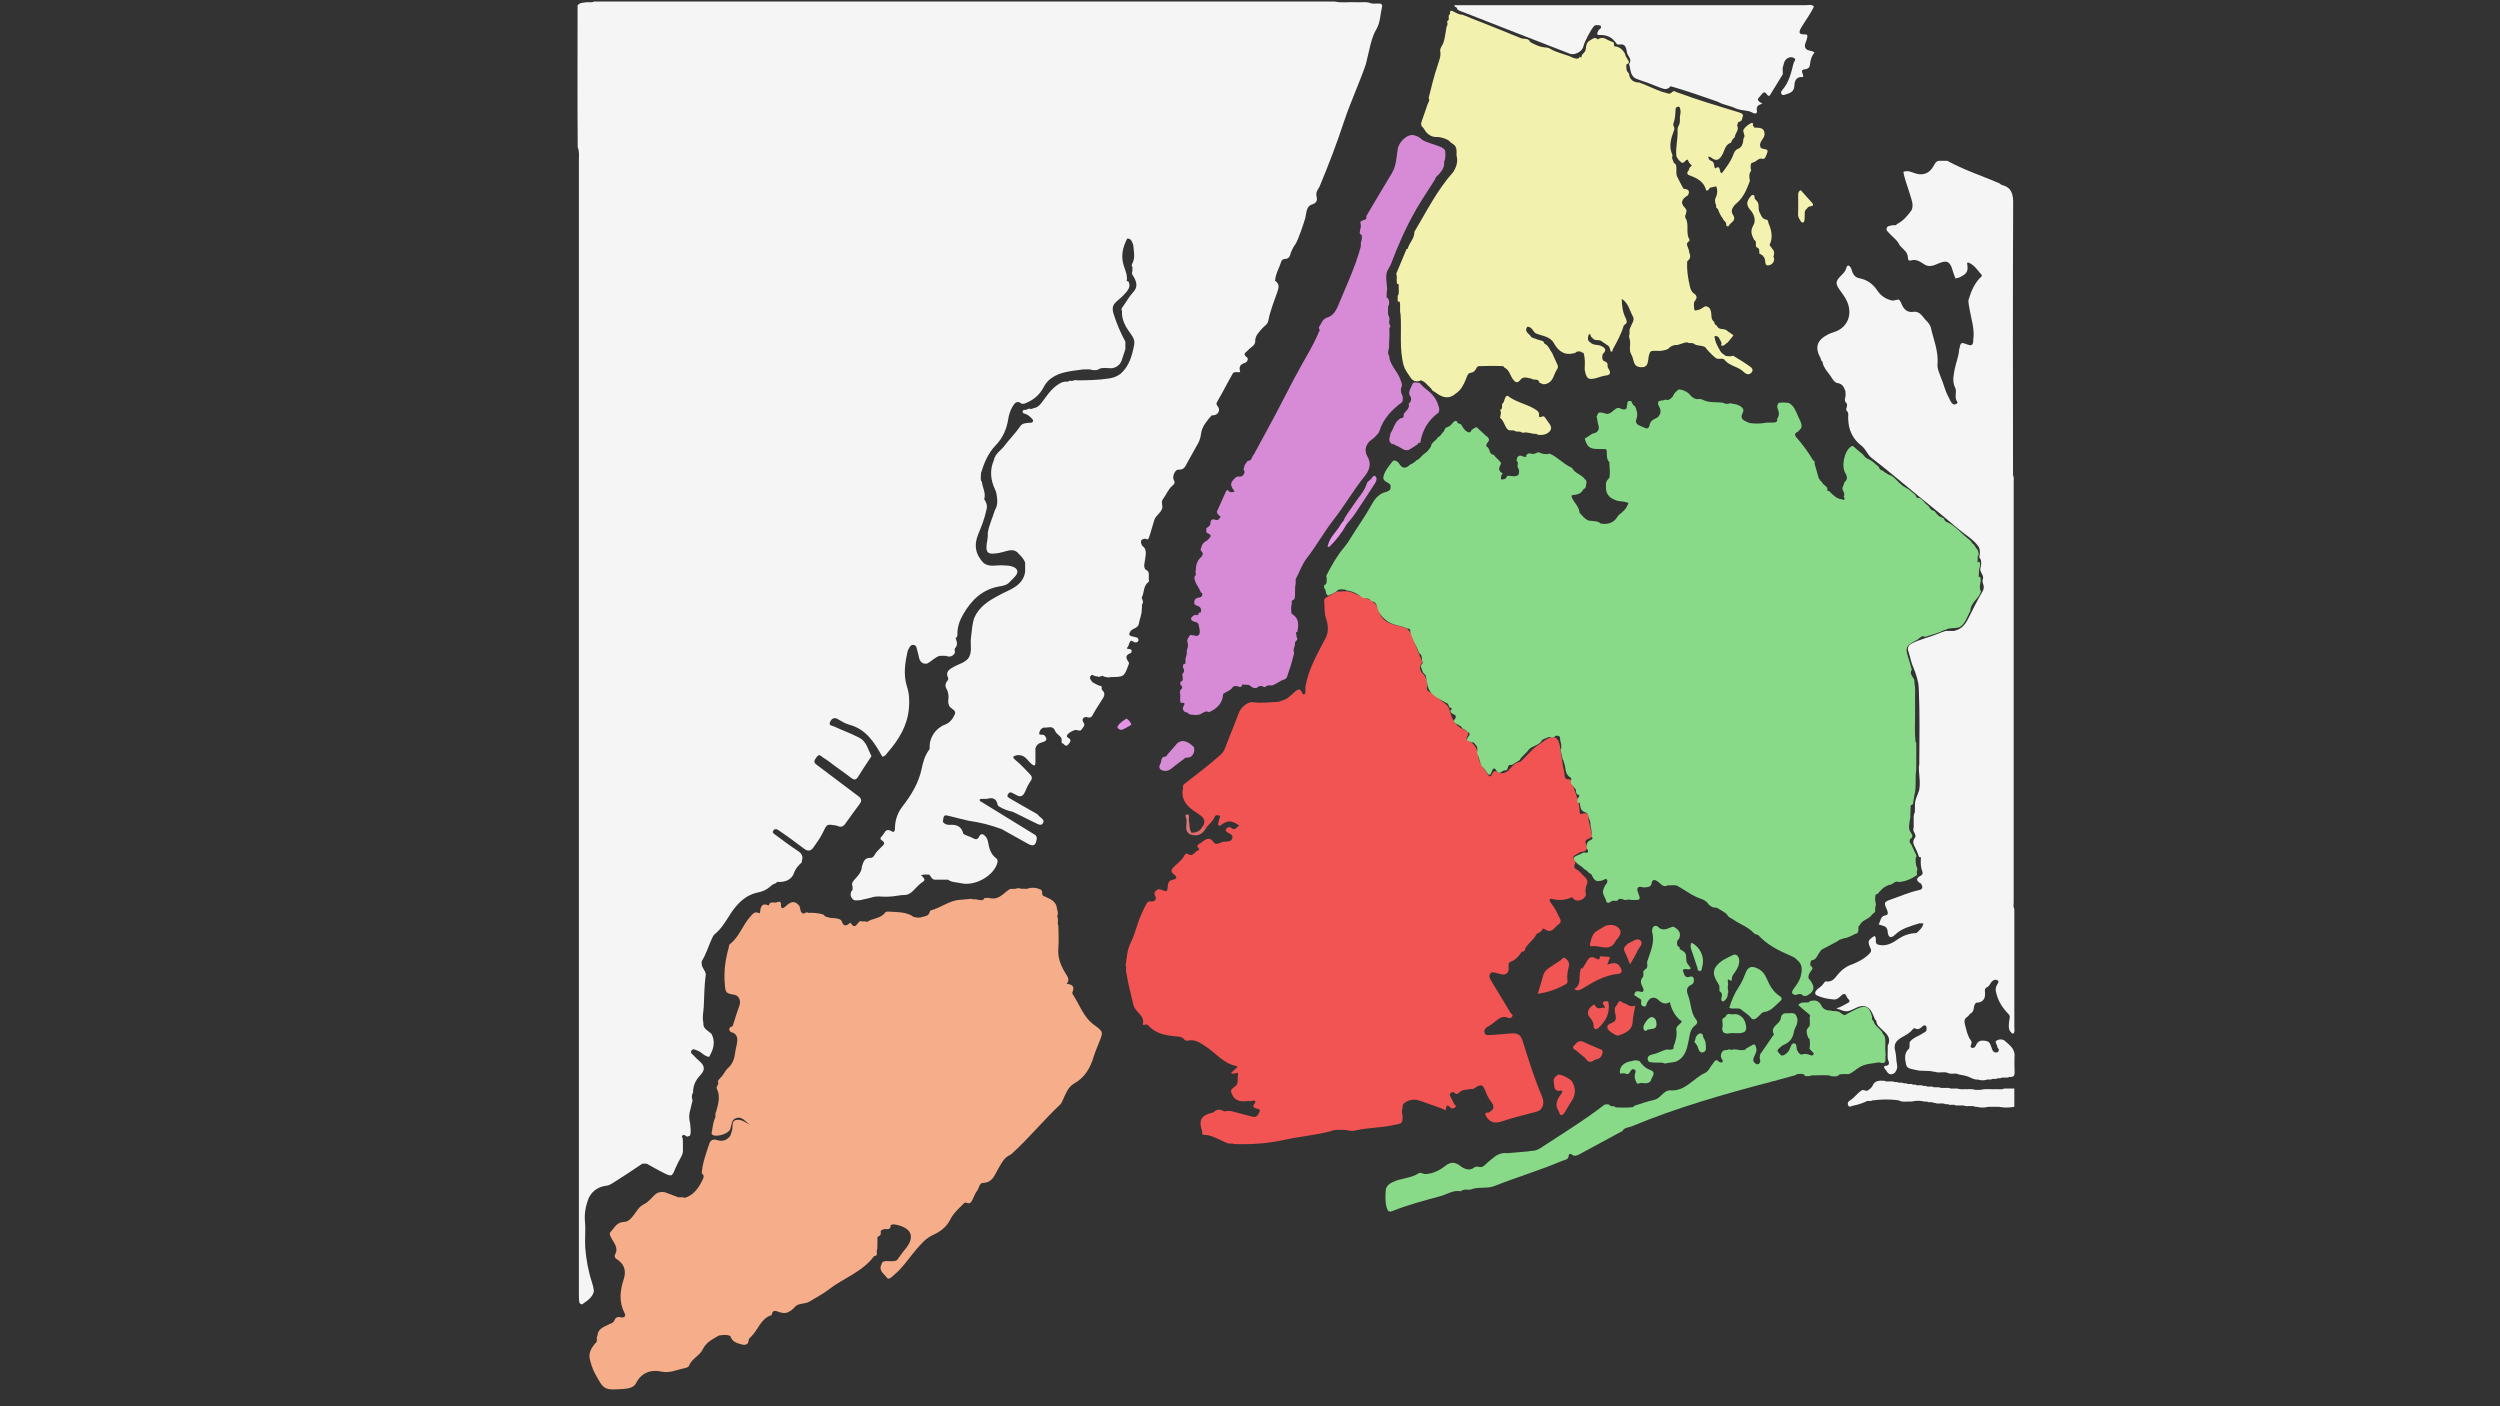 <?xml version="1.0" encoding="utf-8"?>
<!-- Generator: Adobe Illustrator 22.0.0, SVG Export Plug-In . SVG Version: 6.00 Build 0)  -->
<svg version="1.1" xmlns="http://www.w3.org/2000/svg" xmlns:xlink="http://www.w3.org/1999/xlink" x="0px" y="0px"
	 viewBox="0 0 1920 1080" style="enable-background:new 0 0 1920 1080;" xml:space="preserve">
<rect x="0" y="0" width="1920" height="1080" fill="#333333" stroke="none"/>
<style type="text/css">
	.st0{fill:#F5F5F5;}
	.st1{fill:#F15453;}
	.st2{fill:#F15554;}
	.st3{fill:#F15555;}
	.st4{fill:#F05655;}
	.st5{fill:#F15656;}
	.st6{fill:#EF5959;}
	.st7{fill:#DA7879;}
	.st8{fill:#E16B6B;}
	.st9{fill:#F2F1AE;}
	.st10{fill:#F2F1AF;}
	.st11{fill:#F3F2AF;}
	.st12{fill:#F5F5B6;}
	.st13{fill:#F3F2B0;}
	.st14{fill:#D78BD6;}
	.st15{fill:#D78CD6;}
	.st16{fill:#DD91DC;}
	.st17{fill:#E999E9;}
	.st18{fill:#E494E4;}
	.st19{fill:#88DA88;}
	.st20{fill:#89DA89;}
	.st21{fill:#8ADA8A;}
	.st22{fill:#8EDC8D;}
	.st23{fill:#8CDC8C;}
	.st24{fill:#90DE90;}
	.st25{fill:#F6AD8A;}
</style>
<g id="_x31_">
	<g>
		<g>
			<path class="st0" d="M783.2,580c-0.5,0-0.9-0.1-1.4-0.1c-2.6,0.6-5.8,0.8-1.5,4.2c3.9,3.1,7.1,6.9,10.7,10.5
				c1.6,1.6,2,3.3,0.5,5.3c-1.9,2.5-3.1,5.5-4.4,8.4c-1.5,3.4-3.6,4.1-6.7,2.2c-1-0.6-2.1-1-3.1-1.6c-1.5-0.8-2.3-0.3-3.2,1.1
				c-1,1.7,0,2.2,1.2,3c6.3,3.8,12.6,7.3,19,10.9c1.3,0.7,2.7,1.4,3.5,2.7c0.6,0.6,1.3,1,1.9,1.6c1.2,1,2.3,2.2,1.4,3.8
				c-1,2-2.8,1.5-4.3,0.8c-5.5-2.6-10.9-5.4-16.4-8.1c-1.5-0.7-2.9-1.5-4.6-1.7c-2.8-0.8-5.6-1.8-8.1-3.4c-0.9-0.3-1.4-1-1.6-1.8
				c-1-4.7-3.9-5.5-8-4.3c-1.6,0.1-3.2-0.1-4.8,0.1c-1.2,0.1-1.1,0.8-0.6,1.6c13.5,8.2,26.9,16.6,40.3,24.8c1.5,0.9,3.6,1.6,3.2,4.4
				c-0.7,4.9-2.5,5.9-6.8,3.6c-6.7-3.6-13.3-7.6-20-11.2c-8.3-3.1-16.9-5.3-25.7-6.5c-4.5-1-8.9-2.2-13.4-3.3
				c-5.5-1.4-5.5-1.5-6.2,4.2c1.3,1.7,3.3,2.4,5.2,2.3c5.5-0.5,9.3,1.3,10.6,7c2.3,1.3,5,1.9,7.3,3.2c2.1,1.1,3.5,1.4,4.8-1.2
				c1.5-3.1,3.5-1.7,5,0c1,1.1,1.5,2.6,1.8,4.1c0.9,4.8,2,9.4,6.2,12.5c1.7,1.3,1.2,3.1,0.5,5c-3.6,9.3-17.3,16.6-27.5,14.2
				c-3.3-0.8-7-0.5-9.9-2.7c-3.4,0-6.9,0-10.3,0c-2.3-0.3-2.8-2.7-4.2-3.9c-1.9,0-3.8-0.3-5.7,0.3c-0.2,0.1-0.7,0-0.5,0.3
				c0.3,0.3,0.8,0.5,1.1,0.9c1.1,1.3,2.5,2.6,0.3,4c-3,1.9-5.1,4.6-7.6,7c-1.7,1.7-3.9,3.1-6,3.1c-4.3,0-8.4,1.3-12.7,1.3
				c-4.5,0.4-9.2-0.9-13.6,0.8c-2.7,0.6-5.5,1.3-8.2,1.9c-2.4,0.1-5,1-6.6-1.7c-1.3-2.2-1-4.3,0.7-6.3c0-0.8,0-1.6,0-2.4
				c-1-2.1-0.1-3.6,1.3-5.2c2.4-2.6,4.9-5.1,5.7-8.8c0-0.3,0-0.6,0-0.9c1.2-3.5,1.7-7.5,7-7.2c1.4,0.1,2.4-1.3,3-2.4
				c1.2-2.2,3.1-3.8,4.8-5.6c1.7-1.7,4.3-3.2,0.4-5.6c-1.8-1.2-0.1-2.6,0.9-3.7c1.5-1.7,1.9-4.9,5.5-3.8c1.3,0.4,2.9,2.6,3.9-0.3
				c-0.1-6.6,1.6-12.6,5.7-17.9c6.7-8.7,12.5-18,14.8-28.9c1.1-5.4,2.5-10.4,5.8-14.8c0.3-0.4,0.4-0.9,0.4-1.4
				c-0.5-7.7,4.5-15.2,12-18c3.7-1.4,5.9-4.6,7.3-7.8c1.3-2.8-2.1-4-3.8-5.7c-1-1.6-1.4-3.2-1.2-5.2c0.4-3,0.2-5.9-1.4-8.7
				c-1.3-2.3-0.8-4.5,0.9-6.4c0.3-0.6,0.7-1.3,0.4-1.9c-2.3-4.6,0.7-6.6,4.1-8.5c3.7-2.1,8.1-3,11.1-6.3c3.7-4.8,1.6-10.6,2.3-15.9
				c0.7-5.2,0.8-10.5,2.6-15.6c3.7-8.4,10.8-12.9,18.5-17c2.8-1.5,5.6-2.9,8.4-4.2c6-2.9,10.9-6.7,12.1-13.8c0-2.5,0-5,0-7.5
				c-1.1-2.6-2.9-4.7-4.9-6.6c-2.6-3.3-6-3.1-9.5-2.1c-3.5,1-7,2-10.7,2c-3.5,0-4.6-1.6-4.6-4.9c0-3.7,1.4-7.2,1-10.9
				c0.9-6.1,3.7-11.6,5.4-17.4c2.5-4.1,2.1-8.4,1.3-12.8c-0.2-1.1-0.6-2.3-1.1-3.3c-3.5-7.4-4.2-14.9-0.9-22.5c0.9-5,5.4-7.4,8.1-11
				c3.8-5.1,8.5-9.6,12.1-15c1.6-2.4,4.4-2.5,7.1-2.7c1-0.1,2.1,0.2,2.6-0.9c0.7-1.4-0.5-2.1-1.3-2.9c-1.3-1.5-3-2.6-4.9-3.2
				c-0.9-0.2-1.6-0.5-1.6-1.5c0-1,0.7-1.6,1.6-1.4c1.7,0.3,3-1.8,4.7-0.6c1-0.3,2.1-0.7,3.1-1c2.6-0.6,4.1-2.5,5.6-4.5
				c3.4-4.6,6.6-9.4,11.3-12.8c2.4-1.7,4.9-3.2,8-2.7c0.8-0.3,1.5-0.6,2.3-0.9c1.6,1.1,3.2-1.1,4.8-0.2c8.5,0,16.9-0.2,25.3-1.5
				c3.2-0.5,6.1-1.7,8.6-3.6c6.7-6,8.9-14.3,10.4-22.6c0.8-4.1-2.4-7.5-4.6-10.7c-2.6-3.8-4.4-7.7-4.8-12.3c0-0.8,0-1.6,0-2.4
				c-1-1.9,0.4-3.2,1.3-4.4c2.4-3.4,4.4-7.1,7.2-10.1c3.6-3.8,2.9-7.3,0.9-11.2c-0.7-1.5-2.5-2.9-1.4-5c0-1.1,0-2.1,0-3.2
				c-0.6-0.7-0.7-1.6-0.3-2.3c2.8-4.8,1.3-9.8,0.9-14.8c-0.9-2.2-1.4-4.9-4.6-4.8c-3.5,6.8-5.1,13.6-2.5,21.3
				c1.2,3.6,2.9,7.3,2.1,11.4c0,0.1,0.1,0.2,0.1,0.2c0.3,0,0.7-0.1,1-0.2c2,3,0.8,5.7-1.1,8.1c-1.8,2.2-3.8,4.2-6,6
				c-4.9,4-5.7,6-3.8,11.9c2.3,7.1,5.2,13.9,8.8,20.5c0,1.8,0,3.7,0,5.5c-0.6,2.6-1.7,5-2.4,7.5c-1,3.9-3.3,6.3-7.2,7.3
				c-3.6,0.5-7.3-1-10.9,0.8c-1.5,1.3-3.3,0.6-5,0.7c-2.2-1-4.5-0.3-6.8-0.5c-8.6,1.3-17.4,1.5-24.8,6.9c-2.6,1.9-4.5,4.4-5.9,7.2
				c-2.9,5.3-7.1,9-12.6,11.4c-1.2,0.7-2.6,1.1-4,0.9c-3.8-3.2-5.8-0.1-7.3,2.6c-1.6,2.8-2.6,6-3.1,9.3c-1.2,7.7-4.2,14.4-9.7,20.1
				c-5.7,5.9-8.8,13.4-11.2,21.2c0.2,2.3-0.9,4.8,0.7,6.9c0.5,4.4,3.2,8.5,1.8,13.2c1.8,2.6,2.6,5.4,1.6,8.5
				c-1.3,6.3-3.7,12.3-6.1,18.1c-3.7,8.8-2.2,16,4.2,22.6c4.6,3.2,9.9,1.2,14.8,1.6c2.5,0.2,4.9,0.1,7.3,1c4.1,1.5,4.8,4.2,1.9,7.5
				c-1.2,1.4-2.5,2.6-3.8,3.9c-2.1,2.8-5.5,3.3-8.4,3.8c-13,2.3-21.3,10.4-27.6,21.3c-2.8,4.8-4.6,9.8-4.5,15.5
				c0,1.2-0.2,2.3-1.4,2.9c0.9,2.4,1.8,4.7,0.1,7.1c-1.6,1.3-0.2,3.1-0.8,4.5c-1.7,2.6-4,3.1-6.7,2c-1.7-0.1-3.3,0-5,0
				c-3.6,1.2-6.1,4.2-9.4,5.9c-3.5,0.6-5.3-1.1-6.2-4.2c-0.5-1.9-0.8-3.9-1.4-5.8c-0.5-1.7-0.6-4-2.8-4.3c-2.1-0.3-3.1,1.5-3.9,3.2
				c-0.2,0.5-0.4,0.9-0.7,1.4c-2,9.1-3.5,18.2-0.5,27.5c1.8,5.6,2,11.4,1.4,17.2c-1.3,13-7.7,23.4-16,33c-0.8,0.9-1.4,1.8-2.2,2.7
				c-0.7,0.3-1.4,0.6-2.1,0.9c-6.1-10.8-12.4-21.3-25.7-24.7c-3-0.8-5.8-2.6-8.5-4.2c-3.1-1.8-4.9-0.2-6,2.2c-1.3,2.7,1.5,2.8,3,3.4
				c6.5,3,13.2,5.4,19.5,8.7c5.5,2.9,6.5,8.8,9.1,13.6c0.4,0.7-0.5,1.5-0.9,2.2c-3.1,4.7-6.3,9.4-9.2,14.2c-1.9,3.2-3.8,2-5.6,0.6
				c-5.2-4.1-10.8-7.7-16-11.8c-1.7-1.4-3.5-2.5-5.3-3.6c-1.5-1-2.8-3.2-4.8-0.5c-1.5,2.1-3.2,4,0,6.1c10.7,8,21.4,16.1,32.1,24.2
				c2,1.5,2.7,3.4,1,5.6c-3.8,5-7.4,10.2-11.1,15.3c-1.6,2.3-3.4,3-5.9,1.9c-0.6-0.3-1.2-0.4-1.9-0.5c-6.3-1-6.4-1.1-9.2,4.9
				c-2,4.2-4.7,8-7.4,11.8c-2,2.9-4.2,3.6-7.4,1.2c-5.8-4.4-11.6-8.8-17.7-12.9c-1-0.6-1.9-1.4-2.9-1.9c-1.3-0.6-2.3-0.1-3,0.9
				c-0.9,1.3,0,2.1,1,2.8c5.9,4.3,11.7,8.8,17.7,12.7c3.1,2,4.5,4.2,3.2,7.8c0,0.4,0,0.8,0,1.1c-2.6,2.3-4.8,4.7-6,8.2
				c-1.7,5-6.7,7.3-12.9,6.8c-0.4,0.4-0.8,0.8-1.2,1.1c-1.5,0.4-2.7,1.1-3.8,2.2c-2.7,2.5-6,4.1-9.7,4.8
				c-10.2,2.1-16.6,9.2-21.8,17.4c-3.3,5.2-6.4,10.5-11.2,14.4c-1.1,0.9-1.6,1.8-2.2,3.1c-2.8,6-4.6,12.4-8.1,18c0,0.7,0,1.4,0,2.1
				c0.2,2.9,2.7,4.9,3.2,7.7c-1.2,8.3-1.2,16.7-1.6,25c-0.2,4.1-1.3,8.2-0.3,12.4c-0.5,4.8,3.8,6,6.3,8.6c3.2,6.3,1.4,12-1.9,17.6
				c-3.8-0.4-5.9-4-9.4-5c-1.4-0.4-2.7-1.7-4,0c-1.4,1.8,0.3,2.7,1.3,3.7c1.5,1.6,3,3.1,4.6,4.5c4.3,3.7,4.6,6.8,0.7,10.9
				c-3.6,3.8-5.6,8.1-5.5,13.3c-1.3,1.9-1.1,3.9-0.4,6c-0.6,2.4-1.1,4.8-1.7,7.1c-1.2,3.6-1.1,7.2-0.1,10.8c0,3.1,1,6.2-0.2,9.2
				c-0.7,0.3-1.5,0.5-2.2,0.8c-1-0.6-1.9-1.7-3.1-1.2c-1.7,0.7-0.3,2-0.2,3c0.2,2.5,0,5,0.1,7.5c0.3,2.4-0.4,4.5-1.6,6.6
				c-1.5,2.8-3,5.5-4.2,8.4c-2.6,6.4-2.8,6.5-8.8,3.6c-4-1.9-7.8-4.3-11.7-6.3c-1.4-1.3-3.2-0.9-4.9-0.9c-7.4,5-14.8,10-22.4,14.7
				c-1.5,0.9-3.1,2-5,2.2c-6,0.7-10.6,3.6-13.5,8.9c-2.5,6.2-3.8,12.3-3.1,19.3c0.6,6.5-0.3,13.2,0.2,19.8c0.8,8.7,2.2,17.4,5,25.8
				c0.8,2.4,1.4,4.8,1.6,7.3c-1.1,5.1-5.4,7.4-9.1,10.1c-2.3-0.4-2.2-2.2-2.3-3.8c-0.2-2.3-0.1-4.7-0.1-7c0-130.4,0-260.9,0-391.3
				c0-158.7,0-317.4,0-476.2c0-3.5,0.5-7-0.9-10.4c-0.3-36.3-0.1-72.7-0.1-109c1.9-2.3,4.7-2,7.3-2.4c1.7-0.2,3.5,0.5,5.2-0.5
				c189.7,0,379.3,0,569,0c5.3,1.2,10.8,0.2,16.1,0.5c3.3,0.3,6.6-0.4,9.9,0.2c2.5,1.3,5.2,0.8,7.8,0.8c1.9,0,3,0.7,2.5,2.6
				c-1.4,5.7-1.2,11.8-4.3,17.1c-3,5-4.3,10.7-5.6,16.3c-0.8,3.5-1.6,7.1-2.5,10.6c-5,14.6-11.6,28.6-16.5,43.2
				c-5.6,17.1-12,33.8-18.9,50.4c-0.8,1.8-2.2,3.3-2.6,5.3c0,0.7,0,1.5,0,2.2c0.9,3.3,0.5,5.4-3.5,6.7c-4.5,1.5-4,6.5-5,10.2
				c-0.9,3.4-5.6,17.4-7.6,20.2c-1.5,2-2.6,4.2-3.5,6.6c-0.7,2.4-1.4,4.8-4.7,4.8c-1.2,0-2.4,0.9-2.7,2c-1.5,5-4.5,9.5-4.7,14.8
				c3.1,2,3.1,4.5,2,7.7c-2.6,7.5-5.7,14.9-7.2,22.8c-0.4,2.9-3.1,4.1-4.8,6.1c-2.5,3-5.4,5.3-5.3,10c0.1,3-3.6,4.4-5.5,6.7
				c-1.3,1.6-4.8,2.6-0.8,5.5c1.4,1,0.2,3.7-1.8,4.3c-3.8,1.1-4.5,3.4-3.4,6.9c-1.8,0.6-3.8-0.6-5.5,0.8c-4.2,7.2-7.8,14.6-12,21.7
				c-0.7,1.2-1.3,2.2,0.2,3.8c2.4,2.9,0.4,6.7-3.4,7c-0.5,0-1.1-0.2-1.4,0.2c-3.5,4-7.2,8.4-7.9,13.4c-0.4,2.8-1,5.3-2.2,7.6
				c-2.7,5.1-5.8,10.1-8.5,15.2c-1.4,2.6-2.3,5.6-6.7,5.3c-2.7-0.2-5.1,5.5-3.6,8c1.3,2.1,0.2,3.2-1,4.2c-3.4,2.9-4.8,7.1-7.4,10.5
				c-1.7,2.3,0.2,4.7-0.6,7.2c-1.2,3.7-4.9,5.3-6,8.8c-1.4,4.4-2.5,8.9-4,13.2c-0.6,1.9-1.4,2-2.8,1.1c-4.1,0.3-4,2.5-2.5,5.4
				c4.1,2.9,2.6,7,2.2,10.8c-0.3,2.5-1.4,5.1,0.3,7.5c3.9,1.5,2.2,4.9,2.6,7.6c0,0.6,0.3,1.7-0.1,1.9c-4.4,2.9-3.2,8.3-5.4,12.1
				c0.6,1.4,1.2,2.8,0.9,4.3c-1.3,1.3-0.3,3-0.8,4.4c0.1,4-1.6,7.6-2.3,11.4c-0.6,3.5-4.6,3.3-6.3,5.6c-1.5,2.1-1.6,3.6,1.5,4.1
				c1.3,0.2,2.5,0.7,3.8,1c0.9,1,1.1,2.3,0.1,3.1c-1.7,1.3-3.3-0.2-4.9-0.9c-1.9,1.1-1.5,3.5-2.8,5c-1.3,1.3,0.1,1.3,0.7,1.4
				c1.3,0.2,2.6,0.1,2.4,2c-0.2,0.5-0.4,1-0.8,1.2c-5.1,1.8-3,4.7-1.2,7.5c0,0.3-0.1,0.7-0.2,1c-3.6,9.8-3.6,9.8-13.9,9.9
				c-0.5,0.1-1,0.2-1.5,0.3c-1.6-0.4-3.4-0.2-4.8-1.3c-1,0.3-2.1,0.6-3.1,0.9c-0.5-0.5-1.2-0.5-1.8-0.5c-1.5,0-3.1-2.2-4.3-0.1
				c-1.1,1.8,0.5,3.3,1.6,4.7c2.2,1.2,4.3,2.6,6.8,3c0.5,1-0.3,2.2,0.7,3.1c1.9,1.9,2,3.7,0.5,6.1c-2.4,4-5.1,7.7-7.3,11.8
				c-0.9,1.6-1.5,3.9-4.9,2.8c-2-0.6-4.8,1.1-2.7,4.2c1.5,2.3-0.4,3.4-1.2,4.8c-0.8,1.5-2.1,1.6-3.9,0.9c-1.8-0.7-7,2.3-7.6,4
				c-0.3,0.8-0.1,1.4,0.5,1.7c3.3,1.6,2.1,3.5,0.4,5.4c-2.3,2.6-3.2-1.1-4.9-1.1c-0.6-1.5,0.4-3.3-0.9-4.6c-1.4-1.6-3.5-2.8-4.3-4.8
				c-1.6-4.4-5.4-2.2-8-2.5c-2.2-0.2-4.2,2.2-4.2,5c1.1,0.9,2.6,0.1,3.8,0.8c2.8,2.8,2.1,4.6-1.6,5.5c-2.6,0.6-4.3,2.1-5.1,4.6
				c0,3.6,0,7.2,0,10.8c0,3.5-1.4,2.5-3.1,1.1C789.4,584.5,787.7,580.4,783.2,580z"/>
		</g>
	</g>
</g>
<g id="_x32_">
	<g>
		<g>
			<path class="st0" d="M1119,7c0.6-1.8-2.2-1.1-2-3c2.2,0,4.5,0,6.8,0c87.7,0,175.4,0,263.1,0c2.1,0,4.4-0.9,6.2,1
				c-2.6,5.7-6.5,10.7-9.7,16.1c-2.4,4-1.7,5.5,2.8,5.3c1.9-0.1,2,0.9,1.8,2c-0.2,1.3-0.5,2.6-1.1,3.8c-1.8,4.2-0.3,6.3,4,6.9
				c0.8,0.1,1.5,0.6,2.7,1.2c-2.2,2.5-3.1,5.4-3.4,8.4c-0.3,2.6-0.8,4.1-4,4.5c-4.7,0.5-0.5,3.9-1.5,6c-4.8-0.6-6.5,2.6-6.6,6.4
				c-0.1,5.3-4.1,6.1-7.5,7.2c-2.8,0.9-3.3-1.9-2.1-3.3c5.5-6.1,7.1-13.6,9-21.1c0.3-1.3,2.3-2.5,0.4-3.8c-1.6-1-3.4-0.9-5.2,0.2
				c-2.8,1.7-2.7,4.8-3.6,7.3c0,1.6,0.1,3.3,0.1,4.9c-3,4.9-6,9.8-9,14.7c-1,1.5-1.4,3.4-3.6,0.3c-2.1-2.9-3.8,1-5.2,2.3
				c-3,2.7-0.2,3.8,2.1,5.3c-2.7,0.9-4.9,1.7-4.2,5.3c0.3,1.6-0.5,3.3-3.4,1.6c-3.8-2.2-8.7-1.3-12.9-3.3c-4.4-2.1-9.5-2.6-13.8-5.1
				c-12-4.2-24-8.4-36.2-11.9c-1.9,2.5-4.1,2.6-7,1.5c-6.1-2.5-12.3-4.8-18.5-6.9c-5.9-2-4.9-7.4-6.4-11.6c2.8-3.6-1.1-6-1.6-9
				c-0.6-3.1-0.9-6.9-5.9-6c-0.8,0.2-1.6,0-2.2-0.8c-3.1-4.7-7.4-6.8-13.1-6.5c-2.6,0.1-1.4-1.8-0.9-3.2c0.5-1.4,3.5-1.9,1.6-4.2
				c-1.7,0-3.6-0.9-5,0.8c-2.2,2.4-7.3,12.1-7.9,15.2c-0.8,4-6.7,7.3-10.6,5.7c-26.4-10.3-52.8-20.5-79.2-30.9
				C1123.8,9.1,1121.1,8.8,1119,7z"/>
		</g>
	</g>
</g>
<g id="_x33_">
	<g>
		<g>
			<path class="st0" d="M1522,212.1c0-0.9-0.2-1.7-1.1-2.1c-2.6-3.3-5.1-6.7-9.2-8.4c-0.4,0-0.7,0.2-1,0.4c1.1,6.3,0.2,8.1-5.7,11
				c-1.1,0.3-2.1,0.6-3.2,0.9c-0.7-2.2-1.7-4.3-2.3-6.6c-1.9-6.6-4.5-7.7-10.9-4.9c-3.6,1.6-7.1,3-10.8,0.6c-3-1.9-6-4.2-10-3
				c-1.8,0.5-2.5-0.3-2.5-2c-0.1-2.5-1.1-4.4-2.9-6c-1.3-1.6-3.1-2.7-4-4.6c-1.7-3.4-4.9-5.4-7.3-8.1c-1-1.2-2.8-2.3-2.1-4.2
				c0.7-1.8,2.7-1.6,4.3-2.1c1.2-0.4,2.7,0.7,3.5-0.9c4.9-2.4,8.2-6.4,11.3-10.7c1.8-4.2-0.1-8.1-1.2-12c-1.7-5.8-4.1-11.4-5.1-17.4
				c3.2-1.3,5.8,0,8.4,0.9c6.1,2.3,11.3,0.6,14.6-5.1c1.1-1.9,1.8-4,4.4-4.3c2.1,0,4.2,0,6.3,0c12.6,6.9,26.1,11.4,39.2,16.9
				c1,0.4,1.7,0.9,2.5,1.6c7.9,1.9,9,7.2,8.9,14.6c-0.3,68.8-0.2,137.6-0.1,206.3c0,0.3,0,0.6,0,1c0,0.4,0,0.7,0,1.1
				c0.9,1.7,0.5,3.6,0.5,5.4c0,67.5,0,135,0,202.5c0,39.9,0,79.8,0,119.7c0,1.8-0.5,3.7,0.5,5.4c0,30.3,0,60.6,0,90.8
				c0,1.7,0.7,3.7-1,5.2c-4-2.2-3.3-6-3-9.5c0.1-1.9,1.3-3.8-0.4-5.6c-4.9-5-8.5-10.7-9.8-17.7c-0.4-2,0.2-3.6,1.1-5.2
				c0.5-1,1.6-2.1,0.3-3c-1.3-1-2.8-0.6-4.1,0.5c-1.7,1.5-2.2,4.2-4.7,5c-1.8,1.5-0.6,3.6-0.9,5.4c0,2.1-0.7,3.9-2.5,5.1
				c-1.2,0.7-2.5,1.1-4,1c-3.2,1.7-0.9,6.4-4.4,8.2c-1,0.5-1.6,2-2.7,2.7c-2.2,1.4-2.6,3.2-1.8,6c1.1,4.1,1.8,8.4,4.4,12
				c0.6,0.8,0.9,1.7,0.5,2.8c-0.4,1-1.2,2.4,0.3,3c1.4,0.5,2.7-0.5,3.2-1.8c1.5-3.6,3.8-4.1,7.5-3.5c3.1,0.5,3.5,2.5,4.3,4.6
				c0.8,2.2,1.2,4.9,4.7,4.2c0.9-0.5,1.1-1.3,1.1-2.3c-0.5-0.7-1.2-1.4-1.2-2.1c0-1.7-2.6-3.6-0.3-4.8c1.9-1,4.6-1.1,6.5,0.7
				c3.7,3.3,7.9,6.4,7,12.3c0,3.8-0.1,7.5,0.1,11.3c0.2,3.2-1.2,4.1-4.1,3.8c-2.2,1.3-4.7-0.3-6.9,1c-0.7,0-1.4,0-2.1,0
				c-1.5,1.2-3.5-0.2-5,1c-1,0-2,0-3,0c-2.3,0.8-4.7,0.8-7,0c-2.6,0.3-4.7-1-7-2c-2.5-1.2-5.4-1.3-8-2l0,0c-2.5-1.4-5.5,0.3-8-1l0,0
				c-3.2-1.5-6.8,0.4-10.1-1c-0.3,0-0.7,0-1,0c-4.3-1.3-8.8-0.1-13.3-1.3c-3.1-0.8-7.1-0.8-7.8-4.1c-0.9-4.1-1.9-9,2.4-12.5
				c0.4-1.6,0.1-3.2,0.3-4.8c2.5-3.6,6.9-4.5,10.2-6.9c1.1-0.8,2.9-1,2.8-3.1c-0.1-1,0.3-2.1-0.8-2.7c-0.9-0.5-1.7-0.1-2.3,0.5
				c-1.6,1.5-3.2,3-5.7,1.6c-0.8-0.4-1.6,0.4-2.1,1c-2.1,2.7-5.1,4.2-8,5.8c-4.2,2.4-6.7,5.2-5.2,10.5c0.9,3.2,0.6,6.7,1.3,9.8
				c0.7,3.1,0,5-1.7,7.1c-2.3,1.6-4.3,1.5-6-1c-0.4-1.6-2.9-2.2-1.8-4.4c3,0.1,4.2-1.2,2.9-4.1c-0.6-1.4-0.5-2.8-0.5-4.2
				c-0.1-2.4,0.2-4.8,0.1-7.2c2.6-5,0.1-8.5-3.6-11.6c-1.8-2.1-4.5-3.5-5.1-6.5c0-0.9-0.3-1.7-1.2-2.1c-0.5-1.8-1.4-3.4-2.1-5
				c-2.4-5.1-6.6-6.6-11.8-4.1c-7.6,3.7-7.6,3.7-15.7,0.6c3.4-0.8,5.7-2.6,8.3-3.8c3.9-1.8,0.4-3.3-0.2-4.8c-0.7-1.9-1.7-3.5-4-1.5
				c-1.8,1.7-3.4,3.5-6.3,3.3c-4.5-0.4-9.1-1.3-12.9-3.2c-2.9-1.5,0.3-4.7,1.7-5.6c2.2-1.4,3.5-3.3,4.9-5.1c3.4,0.6,5.9-0.5,8.1-3.4
				c3.1-4,6.6-7.5,11.8-9.4c5.1-1.9,10.1-4.4,14.1-8.6c1.6-1.6,1.4-2.5,0.7-4.1c-2.3-5.3-2.1-5.9,3-9.4c2.5,1.6-0.2,5,2.3,6.5
				c5.8,2,11.2-0.7,15.2-3.6c4.7-3.3,9.4-4.9,14.8-5.1c2.4-2,4.7-4.2,5.4-7.4c-1,0-2.1-0.1-3.1-0.1c-6.5,2.2-13.3,3.6-18.6,8.7
				c-3.4,3.3-5.5,2.2-5.8-2.5c-0.3-4.5-4-4.1-7-5.4c1.9-2.4,1-6.3,5.7-7c2.2-0.3,1.4-2.8,0.6-4.6c-2.3-5.1-2.1-5.6,3.2-7.5
				c7.2-2.5,14.1-5.6,21.6-7.2c3.4-0.7,2.7-2.7,1.7-4.8c-3.2-1.9-5.1-3.9-0.3-6.3c1.3-0.7,1.7-2,1.1-3.4c-1.4-3.5-1.3-7.1-1-10.7
				c0-0.1-0.1-0.2-0.1-0.2c-0.1,0.1-0.3,0.2-0.4,0.3c-0.5-0.1-0.9-0.3-1.1-0.7c-0.7-2.2-1.6-4.3-2.6-6.3c-1.3-2.6-2.8-5-0.5-8
				c1.9-2.6-2.4-5-0.9-7.8c0-1.8,0-3.6,0-5.5c0.1-2.1-0.4-4.3,0.9-6.3c0.1-2.4,0-4.8,0.1-7.3c0.5-3.5,2.2-6.5,3.2-9.8
				c1.2-6-0.3-11.9-0.2-17.9c0.1-0.6,0.2-1.1,0.3-1.7c0.1-19.6,0.5-39.1-0.4-58.7c-0.2-5.5-2.1-10.7-4.1-15.8
				c-1.9-3.9-2.4-8.2-3.8-12.2c-1.1-3-0.1-4.9,2.8-6.4c6.1-3.1,12.8-4.6,19.1-7.1c2.1-0.9,4.3-1.7,6.5-2.4c2.1-0.1,4.2,0,6.3,0
				c5.7-1.1,8.8-4.6,11.3-9.7c3.4-7,7-14,10.9-20.7c1-1.8,1.2-3.4,0.6-5.2c-0.6-1.6-1-3.1-0.2-4.8c0.5-3-3-5-2-8.1
				c0.7-2.4,0.9-4.7-0.1-7c-0.3-0.4-0.6-0.7-0.9-1.1c0.7-2.6,0.9-5.2-0.2-7.7c-3.8-5.9-9.9-9.1-15.1-13.5
				c-10.4-8.9-21.1-17.6-31.8-26.2c-11.8-9.6-23.3-19.6-35.4-28.8c-3.5-2.7-4.5-6.9-7.8-9.4c-7-5.3-10.1-12.3-10.3-20.9
				c-0.3-1.8,0.7-3.7-0.6-5.4c-0.8-0.5-0.9-1.2-0.9-2.1c0.5-1.7,1.3-3.4-0.3-4.9c-0.9-0.9-0.7-2.1-0.7-3.2c0.9-1.8,0.3-3.7,0.4-5.5
				c-1.2-2.9-2.1-5.6-6.1-6.2c-2.5-0.3-3.9-3.3-5.4-5.5c-2.2-3-4.8-5.8-5.9-9.5c0-0.9-0.2-1.7-1.1-2.2c-0.4-0.6-0.3-1.3-0.6-1.9
				c-4.6-8.2-2.9-13.8,5.6-18.2c1.5-0.8,3-1.3,4.6-1.8c10.3-3.2,14.6-13.2,10.2-23.4c-1.5-3.6-4-6.5-6.1-9.6c-2.9-4.3-2.7-6.2,1-10
				c1.9-1.9,3.8-3.6,4.5-6.4c0.7-2.4,2.1-2.2,3.3-0.2c0.7,1.1,0.9,2.5,1.4,3.7c1,2.3,2.4,3.9,5.3,4.5c5.7,1.1,10.3,4.2,13.6,9.2
				c2.8,4.3,6.9,7.1,12.1,8c1.5-0.3,2.9-0.6,4.4-0.9c1.5,1,1.9,2.7,2.6,4.2c1.7,3.6,4.2,5.9,8.6,5.3c5.4-0.8,7.2,4,10.2,6.9
				c1.4,1.3,2.6,3,3.3,4.9c2.1,9.5,6.1,18.5,5.2,28.6c-0.3,3.2,1.3,6.4,2.4,9.5c2.3,5.1,3.3,10.7,6.1,15.6c0.9,1.6,1.4,3.4,2.7,4.8
				c0.7,0.8,1.7,1,2.7,0.7c0.9-0.3,1.8-1.3,1.4-1.8c-3-3.5,0.2-8-2-11.5c-2.1-4.7-0.9-9.4,0-14.1c1-4.9,3-9.5,3.3-14.5
				c1.3-6,1.3-5.9,6.7-3.9c2.2,0.8,3.9,0.7,4.1-2.3c0.1-1.3,0-2.6,0.3-3.9c0.4-6.7-1.6-13.1-2.8-19.5c-0.5-2.8-1.1-5.5-1.2-8.3
				C1513.8,223.6,1516.5,217.1,1522,212.1z"/>
			<path class="st0" d="M1547,836c0,4.7,0,9.3,0,14c-4,0.8-8,0.8-12,0c-2.7,0-5.3,0-8,0c-3,0.8-6,0.8-9,0c-0.3,0-0.7,0-1,0
				c-2.9-1.4-6.1,0.3-9-1c-2,0-4,0-6,0c-1.8-1.3-4.1,0.3-6-1c-0.7,0-1.3,0-2,0c-2.5-1.4-5.5,0.3-8-1c-0.3,0-0.7,0-1,0
				c-1.5-1.2-3.5,0.2-5-1c-0.7,0-1.3,0-2,0c-3.3-0.8-6.7-0.8-10,0c-3.4-0.3-6.8,0.8-10-1c-6.3-0.8-12.6-0.8-18.9,0c-0.3,0-0.7,0-1,0
				c-1.5,1.2-3.5-0.2-5,1c-3.3,1.5-6.6,2.5-10.1,3.2c-1.2,0.2-2.6,1.5-3.5-0.1c-0.9-1.7-0.2-3.2,1.5-4.1c3.1-1.9,5.1-5.1,8.1-7.1
				c1.7-2.2,4.2,1.2,5.9-0.9c1.3-0.7,2.4-1.8,3.1-3.1c1.7-4.3,5.4-4,9-3.9c2.5,1.4,5.5-0.3,8,1c0.7,0,1.3,0,2,0c1.5,1.2,3.5-0.2,5,1
				c0.7,0,1.3,0,2,0c1.5,1.2,3.5-0.2,5,1c0.7,0,1.3,0,2,0c1.8,1.3,4.1-0.3,6,1c0.7,0,1.3,0,2,0c1.8,1.3,4.1-0.3,6,1c1.3,0,2.7,0,4,0
				c2.9,1.4,6.1-0.3,9,1c1.7,0,3.3,0,5,0c4.6,1.4,9.4-0.4,14,1c1.3,0,2.6,0,4,0c4.2-1.1,8.5-0.2,12.7-0.5c1.8-0.1,3.6,0.5,5.3-0.5
				C1541.7,836,1544.3,836,1547,836z"/>
		</g>
	</g>
</g>
<g id="brooklyn">
	<g>
		<g>
			<path class="st1" d="M943,646.2c1.9-0.1,3.2-1,3.5-2.8c0.3-2.2-1.5-2.8-3-3.7c-1-0.6-2.8-1.4-1.9-2.9c0.7-1,2.4-2.3,3.8-1.1
				c3.2,2.8,4.3-0.5,6.3-1.7c-6.3-4.3-8.9-4.2-14.7,0.2c-2.3-0.3-1.3-1.8-1.1-3c0.2-0.8,0.3-1.6,0.6-2.4c0.3-1,1.3-2.2-0.7-2.6
				c-1.1-0.2-2.3-0.4-2.9,1.1c-1.4,3.6-4.8,5.8-6.8,8.9c-0.5,0.6-1.2,1.4-1.9,0.8c-1.1-0.8-0.8-1.9-0.1-2.9c2.3-4.3-0.4-6.8-3.4-8.8
				c-3.1-2.1-6.2-3.9-8.7-6.7c-2.9-3.3-4.2-7-3.8-11.3c1.1-1.5-0.6-3.6,1.1-5c9.5-7.5,19.3-14.7,28.3-22.8c3.1-2.8,4.3-7.9,6-12.1
				c2.8-6.6,5.3-13.4,7.9-20.1c1.7-4.4,7.4-8.7,10.6-8c6.6,0.8,13.1,0.1,19.7-0.3c0.8-0.1,1.5-0.4,2.2-0.8c4.2-0.8,7.2-3.9,10-6.5
				c3.2-2.9,4.7-3.1,6.3,1c0.3,0.8,1.1,0.6,1.7,0.4c1.3-2.2,0-4.7,0.8-6.9c2.5-13.2,9.2-24.5,15.3-36.2c2.4-4.6,2-10.1,0.3-15
				c-1.5-4.5-1-9.1-1.4-13.6c-0.1-1.8,1.1-2.3,2.2-2.9c2.5-1.5,5.1-2.8,7.6-4.2c4,0.1,8.1-1,12,0.9c3.5,1.4,7,3,10.5,4.3
				c4.8,1.8,8.3,4.5,9.8,10c2.2,8.1,9.6,10.1,16.5,11.5c4.9,1,7.5,3.4,9.1,7.8c2.3,6.3,4.8,12.7,7.3,18.9c0.4,1,0.1,1.4-0.4,2.1
				c-1.8,2.7-1,5.3,0.9,7.3c3.1,3.2,4.1,6.7,3.4,10.9c-0.3,1.6,0.6,2.8,1.7,3.3c3.9,1.6,6.7,4.8,9.9,7.3c2.5,1.9,5.1,3.1,6.1,7.8
				c1.1,5.3,4.4,11.6,11,14.1c2.1,0.8,4.2,2.3,2.2,5.2c-1.4,2,0.6,2.8,1.6,3.4c4.1,2.6,6.6,6.3,6.8,11.1c0.3,6,4.7,9.5,7.2,14.2
				c1.4,2.6,2.5,2.4,3.6,0c1.3-2.8,2.3-2.5,5-1c2.1,1.2,6,0,7.9-2.1c2.3-2.6,4.3-5.3,7.8-6c1.6-0.3,2.4-1.7,3.5-2.7
				c4-3.8,7.4-8.4,12.4-11.2c1.4-0.8,2.6-2,4-2.9c6.7-4.3,10.3-2.6,11.5,5.1c1,6.7,1.9,13.4,3.3,20c0.4,2-0.3,5.5,3.9,4.9
				c0.9-0.1,1.2,1,1.5,1.7c2.7,7.7,6.4,15.2,6.4,23.6c0,1.4,0.8,1.7,2,1.2c2.3-0.7,4.3-0.8,4.8,2.2c-0.4,4.5,2.2,8.6,2.1,13.1
				c1.6,2.5-0.3,3.1-2,3.8c-2,0.7-3.1,1.8-2,4.2c1.6,3.5,0.4,5.4-3.5,6c-1.5,0.2-2.9,1.4-4.4,2.2c-0.6,0.3-1.3,0.6-1.6,1
				c-0.3,0.5-0.4,1.7-0.3,1.8c4.9,1.6-2.2,6.3,2.4,8.4c2.6,1.2,4.3,4.1,6.6,6c2.6,2.2,2,4.6,0.8,7.1c-0.5,2.2-0.6,4.3,0,6.5
				c-1.1,3.7-6.6,5.7-9.3,3.3c-0.6-0.5-1-1.7-1.9-1.4c-4.9,2.3-9.8,2.5-15,1.2c-2.5-0.6-1.8,1.7-0.9,2.9c2.4,3.1,4.4,6.5,6,10.1
				c1,2.2,3.2,4.4-0.3,6.7c-3,2-4.7,7.1-9.8,3.8c-0.6-0.4-2-1.1-2.2-0.4c-0.8,2.6-4.3,3.2-4.7,4c-2.2,4.5-6.6,7-8.8,11.3
				c0.5,2.6-2.9,1.4-3.2,3.2c-2.2,3.2-4.9,5.8-8.7,7c-1.6,2.3,0.1,5-1.1,7.3c-1.9,3.3-4.8,1.9-7.4,1.4c-2.2-0.4-4.9-2.1-6.4,0.2
				c-1.4,2.2,0.5,4.7,1.7,6.8c4.7,7.8,9.5,15.5,14.1,23.3c0.5,0.8,2.3,1.2,1.1,2.8c-0.8,1.1-1.9,1.4-3.1,0.9c-3.7-1.6-6.5,0-9.2,2.3
				c-2.1,1.8-4.3,3.4-6.8,4.7c-1.3,0.7-2.8,2.7-2,4.7c0.7,1.9,2.8,1.6,4.4,1.5c5.2-0.3,10.5-0.8,15.7-1.2c4.5-0.4,7.4,0.3,9.1,5.7
				c4.5,14.3,8.9,28.7,14.8,42.5c2.4,5.6,0.7,10.6-4.1,11.9c-8.7,2.4-17.6,4.3-26.2,7.3c-5.8,2-9.8,1.1-12.8-4.2
				c-1.6-3.8,2.6-1.5,3.2-3.1c3.3-1.9,3.4-4.4,1.2-7.2c-2-2.6-3.5-5.4-4.6-8.5c-2-5.4-3.5-5.8-8.7-2.2c-1.5,1.1-3.5-0.1-5,0.9
				c-2.4,0-4.6,0.5-6.4,2.1c-1.4,1.3-2.4,2-3.9,0.2c-0.6-0.7-1.8-0.4-2.7,0.3c-1.2,1-0.8,1.9-0.1,3c1,1.7,1.7,3.6,2.6,5.3
				c0.5,0.9,2.3,1.6,0.8,2.8c-0.9,0.7-2.2,1.4-3.6,0.1c-1.1-1-2.9-3.3-3.3,0.7c-0.2,2.3-1.8,0.6-2.5,0.3c-5.8-2-11.6-4.1-17.4-6.2
				c-4-1.4-7.8-1.1-11.4,1.2c-1.6,1-2.4,2.2-2.1,4.1c-0.6,2-0.7,4,0,6c-0.1,6.8-0.3,5.8-7.2,7.4c-10,2.2-20.2,1.9-30.1,4.3
				c-1.1,0.3-2.3,0-3.4,0c-0.7,0-1.3-0.3-2-0.5c-3.2-0.2-6.5-0.3-9.7,0c-0.8,0.4-1.8,0.1-2.6,0.8c-11.9,3.2-24.3,4.1-36.3,6.8
				c-12.7,2.8-25.5,3.6-38.4,3.1c-1.6-0.9-3.5,0.1-5.1-0.7c-5.9-2.4-11.2-6.2-17.9-6.4c-1-0.2-1.8-0.5-1.1-1.7
				c-0.1-0.6-0.2-1.3-0.4-1.9c-2.5-7.5-0.3-11.4,7.5-13.2c0.6-0.1,1.4-0.3,1.8-0.7c2.6-2.6,5.3-2,8-0.4c2-0.6,3.9-0.5,5.9-0.1
				c5.2,1.4,10.5,2.7,15.7,4.1c3.4,1,4.5-1.8,5.4-3.7c1.2-2.5-1.7-2.2-2.9-2.7c-3.8-1.6-0.8-3.2-0.2-4.8c-0.5-1.4-0.6-1.5-3-0.8
				c-3.6-0.3-7,1-10.8-0.7c-2.8-1.3-3.6-3.2-4.6-5.4c-1.2-2.6,0.9-3.8,2.6-5c3.3-2.4,1.7-6.4,2.4-9.4c0.7-2.8-3.5,0.8-5.4-1.1
				c1.6-1.5,3.2-2.9,4.9-4.4c-0.3-0.4-0.4-0.8-0.6-0.9c-9.8-1.7-15.7-9.7-23.4-14.8c-3.6-2.4-7.2-5.1-11.9-5
				c-1.6,0.2-3.2,0.9-4.7-0.4c-2-2.8-5.3-2.4-8-2.7c-7.3-0.8-14.1-2.2-19.4-7.8c-0.8-0.9-1.7-1.7-3-1c-0.7,0.3-1.7,0.1-1.6-0.4
				c1.8-6.9-5.9-9.1-7.2-14.8c-1.8-8-4.2-15.9-5.3-24.1c-0.9-2,0.2-4.2-0.7-6.2c0.9-6,1.1-12.1,4-17.8c3.6-7,4.8-14.8,8.3-22
				c1.2-2.5,2.3-5.4,4-8c1-1.4,1.6-1.6,3.4-1.4c2.5,0.3,4.5-1.6,2.9-4.5c-0.9-1.7-0.5-2.7,0.8-3.8c1.1-1,1.9-1.4,3.5-0.8
				c5.3,2,5.1,1.9,5.6-3.9c0.1-1.4,1.2-3.2,3.4-3.6c3.1-0.5,4.4-1.9,1.1-4.3c-2.7-1.9-2-3.5-0.1-5.5c2.9-3,6.5-5.2,8.3-9.1
				c0.5-1,1.8-1.6,2.5-1c4,2.8,5.3-2,8-2.7c0.5-0.1,1.1-0.9,0.5-1.5c-2.9-2.6,0.5-3.5,1.5-4.2c3.1-2.2,6.2-5.8,10-0.4
				c1.7,2.4,4.6,0.1,6.9-0.4C940.1,646,941.7,646.8,943,646.2z"/>
			<path class="st2" d="M1215.3,743.8c1.1-1.8,2.4-3.5,3.4-5.4c1.5-2.9,3.2-4.3,6.6-2.5c1.1,0.6,3.7,2.4,3.3-1.5
				c2.1,0.1,4.1,0.3,6.2,0.4c1.8-0.1,1.9,0.7,1.1,2c-0.4,1.2-0.9,2.3-1.5,4.1c4.2-1.5,7.7-2.4,10.2,2.2c1.8,3.4,0.6,4.6-2.5,4.9
				c-9.7,1.1-17.8,5.8-25.9,10.7c-2.4,1.4-4.5,3-7.2,0.8c6.1-3.3,3-9.8,4.9-14.5C1213.7,744,1214.1,743.5,1215.3,743.8z"/>
			<path class="st2" d="M1181,763.2c1.5-4.9,2.9-9.2,4-13.5c0.7-2.8,2.2-4.7,4.5-6.2c2.9-1.9,5.7-4,8.7-5.8c1.3-0.8,2.3-3.1,4.1-1.7
				c1.8,1.4,3.2,3.3,2.6,6c-0.9,3.7-1.6,7.4-1.1,11.3c0.2,1.3-0.3,2.1-1.5,2.7C1195.8,759.6,1189.1,762.1,1181,763.2z"/>
			<path class="st2" d="M1246.1,770c3.3,0.6,5.7,4.2,9.8,2.3c-0.7,4.3-1.8,8.3-2,12.3c-0.4,7.1-5.8,8.7-10.9,10.7
				c-1.6,0.6-8.2-3.8-8.5-5.7c-0.5-2.8,2-3.4,3.8-4.2c2.8-1.2,2.9-3.3,2.5-5.7c-0.5-2.7-1.6-5.5,0.9-7.8
				C1242.8,770.5,1243.1,767.1,1246.1,770z"/>
			<path class="st3" d="M1196.8,837.9c-4-0.9-2.9-4.6-3.5-7.1c-0.6-2.4,1.3-4,3.1-5.3c1.5-1.1,9.6,2.8,11,5.2
				c2.7,4.7,2.9,9.4,0.1,14.1c-1.8,3-3.8,5.9-5.4,8.9c-0.8,1.4-1.8,2.8-3.3,2.6c-1.1-0.1-1.1-2-1.8-3c-3.7-5.9-0.1-10.1,2.9-14.6
				C1199.4,837.3,1199.2,837.2,1196.8,837.9z"/>
			<path class="st3" d="M1242.1,721.2c-0.4,0.3-0.9,0.6-1,1c-4.3,9.6-12.4,3.4-18.7,4.5c-1.4,0.3-1.5-1-1.2-2.1
				c1-3.8,1.7-7.8,5.6-9.9c2.1-1.1,4.1-2.5,6.2-3.7c0.7-0.1,1.3-0.3,1.9-0.4c3.5-0.7,6.9,0.2,8.9,2.9
				C1245.8,716.1,1243.7,718.8,1242.1,721.2z"/>
			<path class="st4" d="M1230.8,808.3c-0.4,2.6-1.9,4.8-4.5,5.2c-2.5,0.4-5,4.2-8,0.2c-1.8-2.5-4.8-4-7-6.3
				c-1.1-1.2-4.7-2.1-2.6-4.2c1.7-1.7,3.6-5,7.5-3c4,2,8.2,3.6,12.3,5.4C1229.7,806.1,1231.2,806.4,1230.8,808.3z"/>
			<path class="st5" d="M1225,772.1c1.7,4.1,5,1.2,7.5,2c0.2-1.5-1-2-1.3-2.9c-0.6-1.6,0.4-2.2,1.7-2.2c0.9,0,2.2-0.7,2.5,1.3
				c1.1,8-2.3,14.1-7.8,19.2c-1.7,1.6-3.6,1-3.7-1.4c0-3-1.4-4.9-3.1-7c-2.4-2.9-1.4-6.2,2.4-9
				C1223.7,771.4,1224.4,771.4,1225,772.1z"/>
			<path class="st6" d="M1251.9,740.6c-1.7-4.1-2.9-7.3-4.4-10.4c-0.8-1.6,0-2.6,0.8-3.6c0.8-1,1.9-2,3-2.5c2.8-1,5.9-4.2,8.5-1.9
				c2.7,2.5-0.9,5.2-2,7.7C1256.3,733.3,1254.3,736.4,1251.9,740.6z"/>
			<path class="st7" d="M914.1,640.8c-4.8-2.5-2.5-7.1-2.8-10.8c-0.1-1.5-1.9-4.4,0.2-4.5c2.8-0.2,1.2,3.1,1.6,4.7
				c0.6,3.1,0.1,6.4,1.9,9.3C915,640.2,914.7,640.6,914.1,640.8z"/>
			<path class="st8" d="M914.1,640.8c0.3-0.4,0.6-0.9,0.8-1.3c4.2,0.1,7.4-1.5,9.1-5.6c0.1,1.3-0.3,3.1,2.1,2.1
				C923.6,641,919.3,642.7,914.1,640.8z"/>
		</g>
	</g>
</g>
<g id="bronx">
	<g>
		<g>
			<path class="st9" d="M1296.2,263c-3.6-0.3-6.6,2.5-10.3,2c-1.3,0.7-3,0.8-3.9,2.2c-1.2,1.1-2.6,1.6-4.2,1.8
				c-3.2,1.2-6.7-0.2-9.9,0.8c-1.8,2-1.7,4.4-2.1,6.8c-0.4,2.5-0.8,5.2-4.5,5.4c-3.4,0.1-5.7-0.8-6.6-4.4c-0.5-2.2-1.2-4.4-2.4-6.4
				c-1.1-3.1-0.1-6.2-0.4-9.3c-0.3-0.9-0.3-2-0.7-2.9c0-0.4,0-0.7-0.1-1.1c1-1.9-0.3-4,0.8-5.9c1-2.9,3.7-6.2,2.3-8.7
				c-2.6-4.6-3.5-10.3-8.3-13.5c-0.1-0.1-0.3-0.2-0.4-0.2c0.1,5.4,0.7,10.6,3.4,15.4c0.1,0.3,0.1,0.6,0.1,0.9c1.3,2.3-1,3-2,4.2
				c-1.8,6.4-5.1,12.2-8.2,17.9c-0.6,0.6,0.1,2.6-1.8,1.9l0,0c-0.6-1.9-0.7-4.1-2.9-5c-1.3-0.9-2.7-1.8-4-2.8c-2-1.7-5.3,0.1-7-2.4
				c-0.4-0.4-0.7-0.7-1.1-1.1c-0.8-0.5,0.1-2.7-1.9-1.7l0.1-0.1c-0.8,2.2-1.3,4.3,0.8,6l0.2,0c2.4,2.8,6.1,1.5,8.9,3.1
				c3.3,1.6,3.6,3.6,0.8,6c-0.4,1.6-0.7,3.3,0.2,4.9c0.7,0.4,1.3,0.7,2,1.1c2.4,0.9,0.9,3.4,2,4.9c1.9,2.9,2.5,5.2-2.3,5.7
				c-2.2,0.2-4.4,1.2-6.6,1.8c-6.5,1.7-7.8,0.8-9.2-6.5c0.2-4.3,0.5-8.7-0.9-12.9l-0.5,0l-0.5,0c-0.3-0.3-0.6-0.6-1-0.8
				c-1-0.3-2.1-0.3-3.1,0c-0.4,0.2-0.7,0.5-1,0.8c-7.7,2.6-12.9-0.6-16.6-7.3c-3.1-5.6-9.5-5.5-14.4-7.8c-1.8-1.8-2.7-4.8-6-4.9
				c-3,4.2,2,5.4,3.1,8.1c1.6,0.8,3.4,1.1,5,1.9c1.8,0.7,4.4,0.3,5,3c3.2,1.3,3.9,4.7,5.9,7.1c1.4,3.1,2.7,6.2,4.2,9.3
				c0.7,1.4,0.1,2.6-0.6,3.7c-2.3,3.3-2.4,7.9-6.4,10.1c-1.2,0.7-2.6,1-4,1c-1-0.4-2-0.8-3-1.2c-0.5-2.8-2.7-2.3-4.6-2.4
				c-0.4-0.1-0.8-0.3-1.2-0.6c-3.1-0.5-6.5-2.5-9.1,1.2c-2.1,2.5-3.6,1.5-5.3-0.7c-2.3-3.1-2.8-7.4-6.8-9.2c-0.3-0.3-0.5-0.7-0.7-1
				c-6.3-0.3-12.6-0.2-18.9,0c-0.5,0.2-0.9,0.4-1.3,0.8c-1.1,2-1.9,3.9-4.8,4.3c-2.4,0.3-2.9,3-3.8,5.2c-1.7,4.1-3.6,8-7.5,10.6
				c-5,4.5-9.9,3.6-14.9-0.1c-1-0.7-2-1.3-3.1-2c-1.2-1.8-2.7-3.3-4.3-4.7c-1.2-1.5-2.8-2.6-4.6-3.2c-3.7,1.6-6.2,0.8-8.5-2.8
				c-1.7-2.7-3.8-5.2-4.7-8.3c-3.7-13.1-1.5-26.6-2.5-39.8c-0.9-3.1,0.2-6.4-0.7-9.5c-0.6,0.1-1.1,0-1.5-0.4c0-1.4,0-2.8,0-4.2
				c0.3-0.3,0.5-0.7,0.7-1.1c0.4-2.5-0.1-5.1,0.1-7.6c0-0.1-0.1-0.2-0.2-0.2c-0.2,0-0.3,0.1-0.5,0.1c-0.7-0.4-0.8-1-0.8-1.7
				c-0.2-2.1,0.4-4.3-0.4-6.4c2.6-6.3,5.2-12.6,7.9-18.9c0.1-0.2,0.6-0.1,0.9-0.2c1.1-4.6,5.3-7.9,5.1-13
				c9.4-15.7,17.5-32.2,29.9-46c2.4-3.9,3.8-8,2.5-12.6c-0.1-2.1,0.4-4.3-0.6-6.4c-0.6-2-2.6-2.6-3.9-3.7c-0.5-0.7-1.3-1.1-1.9-1.8
				c-3.2-1.6-6.5-2.6-10.1-2.4c-4.4-0.5-7-3.4-9-7c-2.2-1.6-1.9-3.6-1-5.8c1.5-4,2.8-8.1,4.2-12.1c0.5-1.6,2.1-3.1,0.9-5.1
				c2.2-8.4,4-16.8,6.9-25c0.9-3.3,2.5-6.4,2.1-10c-0.9-3.2,1.8-5.2,2.5-7.9c1.2-4,1.5-8,2.3-12c1.1-1.3,0.6-2.6,0.3-4
				c2.6-1,0.4-3.6,1.7-5c1.5-0.4-0.5-3.4,2.1-3c2.6,1.2,5,3,8.1,3c1.5,0.8,3.3,1.1,4.9,2c13.3,5.3,26.7,10.5,39.9,16
				c2.4,1,5.8-0.4,7.2,3c3.9,2.2,7.8,4,12.4,4.2c0.9,0.3,1.9,0.2,2.6,0.8c5.6,3.4,12.2,4.3,18,7.1c1.7,0.5,3.4,1.3,4.9-0.3
				c-0.1-0.3-0.1-0.5-0.1-0.8c2,2.1,1.5-0.6,1.9-1.1c1-1.3,2.5-2.2,2.9-4c0.3-2.6,0.3-5.4,3-7c2-0.9,3.8-3.5,6.3-0.9
				c2.4-1.8,4.7-1.4,7.2,0.1c1.5,0.9,3.2,1.4,4.8,2.1c0.8,0.9,0.1,2.2,0.8,3.1c3.9,0.2,6.3,2.5,8.1,5.7c0.2,1.5,0.9,2.7,1.8,4
				c0.8,1.3,2.4,3.3-0.7,4.1c-0.3,2.6-0.3,5.1,1.9,7c0.5,4.8,3.4,7,8.1,7c1.6,0.9,3.4,1.1,4.9,2c5.3,2.1,10.4,4.9,16.2,6.1
				c1.5,0.9,2.8,0.4,3.9-0.7c0.9-0.9,1.9-1.2,3-0.2c16.1,6,32.6,10.9,49,15.9c1.7,0.7,3.4,1.4,2,3.8c0,1.5-0.6,2.6-2.1,3.2
				c-1.8,0.2-1.3,1.9-1.9,2.9c1.9,3.5-1.7,5.9-1.8,9c-0.3,0.3-0.6,0.5-0.9,0.8c-0.7,0.7-1.3,1.5-1.6,2.5c-0.1,0.4-0.4,0.7-0.6,1
				c-4.2,1.3-4.6,5.5-6.2,8.6c-2.3,4.4-4.7,6.1-9,2.6c-0.5-0.4-1.2-0.4-1.9-0.5c-0.4-0.6,0.4-0.4-0.2-0.3c-0.4,0.1-0.3,0.4,0.1,0.3
				c0,1.5,0.7,2.6,2.1,3.1c3,1,1.9,4,3.1,5.9c5-3.4,2.5,3.4,5.2,3.6c3.3-4.4,6.8-8.8,8.8-14.3c0.6-1.7,1.5-3.5,3.2-4.2
				c4-1.5,4.2-4.9,4.6-8.2c2.1-2.3-1.1-4.6,0.1-6.9c1.4-2.1,3.4-3.6,5.5-4.7c1.5-0.8,2.1,0.1,1.5,1.6c0.3,0.2,0.5,0.5,0.7,0.8
				c0.1,0.3,0.3,0.7,0.5,0.9c3.7,0.2,7.9-0.4,7.9,5.2c-0.2,3.6-5,5.9-3,10.2c0.3,0.3,0.7,0.5,1.1,0.7c5,0.9,5,0.9,2.8,6.1
				c-0.4,1-1,1.7-2.1,1.9c-2.6-1-4.2,0.8-6,2c-1,0.4-2,0.8-3,1.2c-0.8,2-0.6,4-0.1,5.9c-0.2,0.3-0.5,0.6-0.7,0.9
				c-1.2,2.2-0.6,4.6-0.3,6.9c-2.4,6.3-4.8,12.6-10.3,17.2c-2.5,2.1-4.9,5.5-2.8,8.6c3.3,4.8-1.9,5.9-3.1,8.6
				c-0.5,1.1-2.2,0.1-2-0.8c0.3-2.3-2.1-2.9-2.5-4.6c-1.7-2.3-3-4.7-3.8-7.4c-0.5-0.4-1-0.8-1.4-1.3c-0.2-0.4-0.2-0.8,0.1-1.2
				c-0.9-2.3-1.6-4.7-0.1-7c1-2.7,1.2-5.3,0-8c-1.6,0.4-3.2,0.7-4.8,1.1c-0.8,0.9-1.1,2.6-2.9,2c-1.8-7.3-7.8-9.7-13.9-12
				c-1.5-1.8,0.3-2.8,0.9-4.2c-0.2-1.5,1.4-1.9,2-2.9c-1.4-1.3-2.7-2.8-3.1-4.5c-2.2,0.1-2.5,3.1-4.8,2.3c-0.7-0.6-1.4-1.3-2.1-1.9
				c-0.6-1.1-1.6-2-1.9-3.3c-0.6-6.3,1.1-12.5,1-18.8c-0.2-1.5,0-3,0.8-4.4c1.6-2.6,0.5-5.6,1.2-8.4c0.3-1.3,0.4-2.6,0.1-3.8
				c-0.3-0.9-0.1-2.1-1.4-2.4c-0.4,0-0.7,0.1-1,0.2c-0.5,0.3-1,0.6-1.2,1.1c-0.3,3.7-0.2,7.5-1.6,11.1c-0.6,1.4,0,2.5,0.5,3.7
				c0.2,0.8,0,1.7-0.3,2.4c-2.2,6-4.1,12-1.2,18.3c0.5,1.1-0.6,2.3,0.1,3.4c0.4,1,0.7,2,1.1,3c0.9,0.5,1.6,1.1,1.8,2.2
				c0.5,2.8-0.4,5.6,0.7,8.3c0.4,0.8,0.9,1.6,1.2,2.4c1.1,2,2.1,4,3.2,6.1c0.3,0.2,0.5,0.5,0.5,0.8c3.1,0.4,5.5,1.3,3.4,5.1
				c-4.1,2.5-6.6,5.4-2.1,9.8c2.4,2.3-0.3,4.8,0,7.2c3.5,5.1,0.1,11.5,3.2,16.8c0.8,1.3-1.4,2-1.8,3.2c-0.1,0.6,0,1.2,0.2,1.8
				c0.4,1.2,1,2.3,1.3,3.6c0.1,2.2,1.9,4.4,0.3,6.6c-0.3,0.3-0.6,0.7-0.9,1l0,0c-0.4,0.3-0.6,0.7-0.8,1.1
				c-0.3,6.5,0.7,12.9,2.2,19.2c0.4,1.7,1.1,3.5,2.6,4.8c2.5,1.5,3.4,3.4,1.2,5.9c-1.4,1.9-0.6,4-0.6,6c0,1.4,1,1.9,2.4,1.1
				c2.4-0.1,4.1-1.9,6.1-2.9c3.2,0.2,4.2,2.2,4.6,5.2c0.3,2.3-0.2,5.1,2.3,6.8c0.1,1.4,0.8,2.4,2.1,3c1.4,3.9,5.9,1.4,8,4
				c1.4,1,2.8,2,4.2,2.9c0.3,0.2,0.4,0.5,0.3,0.7c-0.1,0.2-0.2,0.4-0.3,0.4c-1.4,1.7-2.7,3.3-4.1,5c-1.7,0.5-2.5,3.2-5,2
				c0.5-1,0.6-2-0.1-3c-1.2-1.9-1.6-4.7-4.9-4c0.4,4.5,2.6,8.3,4.9,12.1c1.1,1.4,0.9,2.8-0.5,3.8c-1.4,1-2.4-0.1-3.5-0.9
				c-2.4-1.8-3.7-5-7-5.8c-2.5-2.4-6.1-1.5-9-2.9C1299.7,262.5,1297.6,264.3,1296.2,263z"/>
			<path class="st10" d="M1158.1,330c-2.7-2.5-2.9-6.7-6-9.1c-0.4-0.3,1.5-3.9,0-6c2.1-1,1.3-2.9,1.5-4.4c0.1-0.4,0.4-0.7,0.7-0.9
				c1.3-1.6,1-4.1,2.8-5.5c0.3,0,0.8-0.2,1,0c6.1,4.8,14,6,20.5,10c1.8,1.1,3.8,2.2,3.4,4.9c-0.2,1.4,0.8,1.7,1.9,1.1
				c1.9-1,2.5,0.2,3.4,1.6c1.8,2.8,5.2,5.8,3.5,8.7c-1.7,3-5.9,4.1-9.8,3.5c-0.4-0.3-0.7-0.5-1.1-0.7c-3.4,0.3-6.5-1.7-9.9-0.9
				c-0.5,0.1-0.9,0.1-1.3-0.2c-1.5-1.1-3.3-0.3-4.9-0.9C1162.1,329.8,1159.8,331.2,1158.1,330z"/>
			<path class="st11" d="M1362,197c1.6,3.2-0.7,5.8-2.6,6.5c-5,1.7-3-3.5-4.4-5.5c-0.9-1.5-2-2.7-3.8-3.1c-0.2-1.9,0.6-4.2-2.2-5
				c-1.3-1.7,0.7-4.4-1.8-5.7c-2-3.6-3.2-6.9-0.6-11.2c2.3-3.9,0.3-8.8-2.3-11.7c-4.2-4.7-2.2-7.8,0.9-11.3c3.3-1.2,1.7,2.2,2.8,3
				c0.3,0.4,0.7,0.7,1,1.1c2.4,2.2,1.2,5.4,2,8.1c1.4,2.6,1.8,6,5.7,6.5c1.3,0.2,1.2,1.8,1.6,2.9c2.3,5.4,3.5,10.9,0.7,16.6
				c0.9,1.4,2.1,2.6,3,4l0-0.1C1362.7,193.6,1362.7,195.3,1362,197z"/>
			<path class="st12" d="M1310,267.1c0.1-1.2,0.5-2,1.7-0.9c1.9,1.8,3.8,3.7,5.6,5.6c3,3.1,3.7,1.4,3.7-1.7c1.4,1,2.8,2.1,4.1,3.1
				c2,0.6,4,0.6,6,0c4,2.5,8.1,4.9,11.9,7.6c1.6,1.1,4.2,2.7,2.3,5.1c-1.9,2.5-4.3,1.6-6.3-0.4c-4-3.9-10.2-4.3-14-8.5
				c-1.7-2.9-4.9-0.5-7.1-1.9C1314.9,272.7,1312.3,270.1,1310,267.1z"/>
			<path class="st13" d="M1388,159.9c-0.4,0.4-0.8,0.8-1.2,1.2c-0.3,0.5-0.6,1-0.7,1.5c-0.2,2,0,3.9-0.2,5.9c-0.1,1-0.2,2.2-1.3,2.4
				c-1.1,0.2-1.6-0.9-2.1-1.8c-0.9-1.4-1.7-2.8-1.6-4.6c0.3-4.9,0-9.9,0.1-14.8c0-1.6,0.3-3,2-3.6c3,3.3,6,6.7,9,10
				c0.9,1.4,0.2,2.2-1.2,2.3C1389.6,158.5,1388.6,158.8,1388,159.9z"/>
		</g>
	</g>
</g>
<g id="manhattan">
	<g>
		<g>
			<path class="st14" d="M963,349c5.5-10.2,11.1-20.4,16.6-30.7c6.6-12.4,12.8-25.1,19.7-37.4c4.5-7.9,9.1-15.7,12.8-24
				c0.3-0.7,0.5-1.3,0.7-2c1.7-1.1-0.3-2.5,0.2-3.7c1.9-2.8,2.6-6.3,6.7-7.5c3.9-1.1,6.3-5,7.7-8.3c6.2-15.1,13.3-29.9,17.6-45.7
				c0.4-1.4-0.1-2.5,0.2-3.7c0.2-0.6,0.4-1.2,0.6-1.8c0.2-1.2,0.2-2.4,0-3.6c-0.2-0.3-0.5-0.5-0.9-0.6c-0.7-0.6-0.8-1.3-0.5-2.2
				c0.2-0.8,0.1-1.6,0.5-2.4c0.3-1.4,0.3-2.9-0.1-4.3c-0.1-0.4,0-0.8,0.3-1.1c0.6-0.3,1.3-0.6,1.9-0.9c1.7-0.3,2.9-1,2.3-3.1
				c6.5-11,13-22,19.6-32.9c3.6-5.9,3.5-12.6,4.6-18.9c1-5.5,7.8-11.8,12.6-10.3c2.1,0.7,4.3,1.3,5.7,3.2c4.7,2.9,10.3,3.8,15.3,6
				c1,0.9,2.5,1.2,2.8,2.8c0.2,2.8,0.5,5.5-0.8,8.2c0.5,4.1-1.7,7.1-4.2,9.9c-1.3,1.1-2.5,2.3-3,4.1c-4.7,7.5-9.7,14.8-14.1,22.4
				c-7.8,13.5-14.1,27.8-19.6,42.4c-0.6,1.6-1.6,2.8-2.3,4.3c-0.4,0.6-0.6,1.2-0.8,1.8c-1,3.8-0.2,7.6,0.1,11.4
				c0.1,0.4,0.2,0.9,0.2,1.3c-0.1,0.2-0.1,0.4-0.2,0.7c-0.3,2-0.2,4.1-0.3,6.1c0.4,0.1,0.7,0.2,1,0.5c1,1.6,1.2,3.2,0.8,5
				c-0.2,0.4-0.4,0.8-0.6,1.2c-0.2,2.2-0.2,4.5,0,6.7c0.2,0.4,0.4,0.8,0.7,1.1c0,0.3,0.1,0.7,0.1,1c0.2,0.2,0.3,0.5,0.3,0.7
				c0,0.3,0,0.4-0.1,0.4c-0.3,1.3-0.3,2.5-0.1,3.8c0.2,0.4,0.4,0.7,0.7,1.1c0.1,0.3,0.1,0.6,0,1c-0.3,0.4-0.6,0.8-0.7,1.3
				c0.4,4.6-0.2,9.1-0.2,13.7c0,0.5,0,1-0.1,1.4c-0.4,1.7-1,3.4-0.3,5.2c0.2,0.4,0.4,0.7,0.6,1.1c0.2,0.4,0.2,0.8,0,1.2
				c1.3,6.2,6.3,10.5,8.4,16.3c0.7,1.9,1.6,3.6,1.2,5.7c-0.2,0.3-0.5,0.7-0.6,1.1c-0.3,1.9-0.1,3.8,0.9,5.5c0.2,0.4,0.4,0.8,0.4,1.3
				c-0.2,1.4,0.5,2.9-0.6,4.1c-7.8,5.9-14.4,12.6-17.4,22.4c-0.5,1.7-2.4,3.1-3.7,4.6c-1.3,1-2.4,2.1-3.8,3
				c-3.3,3.7-4.1,7.4-1.4,12.1c3.1,5.4,1.1,10.6-2.6,15.1c-8.6,10.6-15.3,22.5-23.7,33.2c-7.4,9.5-13.1,20-20.5,29.4
				c-3.5,4.5-5.4,10.2-8.1,15.3c-0.9,1.5-0.1,3.3-0.5,4.8c-0.8,3.5,0,7.1-0.7,10.6c-0.1,0.5-0.4,0.9-0.7,1.2c-0.3,0-0.6,0.1-0.8,0.3
				c-1.4,0.8-0.2,2.3-0.9,3.3c-0.4,2.3-0.4,4.5,0,6.8c0.2,0.4,0.5,0.7,0.9,0.9c5.1,3.3,4.4,8.2,3.7,13.1c-0.3,0.3-0.6,0.5-1,0.5
				c-0.3,1.2,0.3,2.3,0.2,3.4c0.1,0.4,0.3,0.8,0.5,1.1c0.2,0.8,0.2,1.5-0.6,2c-0.3,0.3-0.5,0.6-0.8,0.9c-0.5,1.1-0.1,2.4-0.5,3.5
				c-0.2,0.4-0.3,0.8-0.5,1.1c-0.4,1.4-0.3,2.9,0,4.3c0.2,0.4,0.1,0.8-0.3,1.1c-1.2,5.7-3.1,11.2-5,16.7c-0.9,2.5-3,2.2-4.6,3.2
				c-1.8,1.2-3.7,2.1-5.6,3.1c-1.8,1.3-4.1-0.4-5.8,1.1c-0.5,0.7-1.2,0.8-1.9,0.6c-0.3-0.2-0.7-0.4-1.1-0.6
				c-1.2-0.1-2.5-0.4-3.5,0.7c-0.3,0.4-0.6,0.6-1.1,0.6c-2.2,0.6-3.7-0.7-5.2-2c-1.7-0.7-3.6-0.2-5.4-0.6c-0.2,0-0.3-0.1-0.4-0.2
				c0,0.2,0,0.3,0.1,0.5c0,0.4-0.1,0.7-0.4,0.9c-0.5,0.7-1.2,0.8-2,0.6c-0.3-0.2-0.7-0.4-1.1-0.5c-1-0.2-2-0.2-3,0.1
				c-0.3,0.2-0.7,0.5-0.9,0.8c-1.7,2.7-4.9,3.2-7.2,5c-0.4,7.2-4.7,11.3-10.9,14.1c-3.6-2.2-5.8,2.6-9.1,1.9
				c-0.3,0.3-0.7,0.4-1.1,0.3c-1.4-0.5-2.9-0.1-4.3-0.5c-0.4-0.1-0.7-0.3-1.1-0.5c-0.7-0.6-1.3-1.4-2.4-1.2c-2-1-2.5-2.9-1.6-4.5
				c2.3-3.7-1-2.4-2.3-2.9c-0.6-2.5,0.3-5-0.4-7.5c-0.2-0.5-0.1-0.9,0.2-1.3c0-0.3,0-0.6,0.1-0.9c2.1-1.4,1.7-2.7,0-4.1
				c0-0.7,0-1.4,0-2c0.4-0.4,1-0.5,1.4-0.8c0.8-1.2,0.4-2.5,0.3-3.7c-0.2-0.4-0.2-0.8-0.2-1.3c0.2-0.4,0.4-0.8,0.7-1.1
				c0.7-0.9,0.8-1.9,0.5-3c-0.2-0.4-0.4-0.8-0.6-1.1c-0.1-1.1-0.3-2.1,0.7-2.9c0.3,0,0.6,0,1-0.1c0.4-1.3,0-2.7,0.2-4
				c0.1-0.4,0.2-0.8,0.3-1.2c0.7-1.6,0.6-3.3,0.7-5c0.1-0.4,0.2-0.8,0.3-1.2c0.8-1.9,0.7-3.8,0.1-5.7c-0.1-0.7-0.1-1.4,0.3-2
				c1-1.4,1.2-4,4.1-2.7c1.3-0.3,2.6,1.2,3.9-0.1c0.4-0.2,0.7-0.5,0.9-0.8c0.5-1.6,0.4-3.2,0-4.8c-0.2-0.4-0.3-0.8-0.3-1.2
				c-0.1-1.7-0.6-2.9-2.6-3.4c-1.4-0.3-3.2-0.8-3.6-2.8c1-1.3,2-2.6,3.8-2.7c1.3,0.5,2.2,0.3,2.1-1.3c0.4-0.4,1-0.6,1.5-0.5
				c0.9-1.2,0.3-2.4,0-3.5c-0.3-0.3-0.6-0.7-0.9-0.9c-1.3-1.2-4.2-0.6-3.9-3.6c0.3-2.8,2.1-3.4,4.4-3.6c0.4-0.2,0.7-0.4,1.1-0.6
				c0.8-0.8,0.8-1.7,0.5-2.7c-0.2-0.3-0.5-0.4-0.9-0.5c-1.5-4.1-5.1-7.4-5-12.1c0.3-0.2,0.5-0.5,0.8-0.7c0.5-1,0.3-2,0.1-3
				c-0.2-0.4-0.1-0.8,0.2-1.2c0.1-3.7,0.7-7.1,3.8-9.9c1.2-1.1,2.6-3.4,0.1-5.1c-0.7-1.5,0.6-2.7,0.8-4c0.6-2.2,2.7-3,4.3-4.2
				c1.5-1.8,4.6-3.6-0.2-5.4c-1.3-0.5-0.5-2.3-0.8-3.5c1-1.1,2.5-1.6,3.1-3c0-2.4,0.7-4.9,3.5-3.8c2.9,1.2,3.3-0.9,4.5-2.2
				c-1.4-1.1-2.8-2.1-2.9-4c2.2-5,4.4-9.9,6.7-14.9c0.6-1.4,1.1-2.4,2.7-0.6c0.8,1,2.5,0.6,4.3,0.2c-2.2-3-4.5-5.9-0.8-9.4
				c1.3-1.2,2.1-2.5,4-2.2c2.5,0.3,3.6-1.1,4.3-3.1c0.4-1.3-1.6-2.5-0.2-3.8c-0.3-1.7,1-2.8,1.8-4c0.6-1.9,3.5-0.8,3.8-3.1
				C961.8,350.9,962.1,349.8,963,349z"/>
			<path class="st15" d="M1089.1,341c-2.1,1.3-4.1,2.7-6.2,4c-4.2,2.5-7-1.7-10.4-2.7c-1.1-0.3-2-1.5-3.5-1.2c-0.4-0.3-0.7-0.6-1-1
				c-2.2-2.3-0.1-4.7-0.2-7.1c2.7-4,3.3-9.4,8.1-11.9c2.4,0.1,2.2-1.5,2.1-3.1c1.7-2.5,4.9-4.2,3.9-8c0.3-0.3,0.5-0.6,0.8-0.8
				c0.3-0.3,0.5-0.6,0.7-0.9c0.4-1.2,0.4-2.3,0-3.5c-0.2-0.4-0.3-0.7-0.6-1c-0.1-0.2-0.2-0.3-0.3-0.5c-0.9-3.1,1.3-5.4,2.1-8.1
				c1.3-2.7,3.6-0.8,5.4-1.3c1.7,1.7,3.3,3.5,5.3,5c4.6,3.4,8.1,7.5,9.5,13.1c0.7,1.6,0.8,3.2,0,4.9c-7.9,5.8-12.6,13.5-14,23.2
				C1089,340,1088.9,340.1,1089.1,341z"/>
			<path class="st15" d="M909,583.1c-3.1,2.3-6.3,4.6-9.3,7.1c-1.6,1.3-3.3,2.1-5.4,1.8c-3.6-0.4-4.9-2.4-3.1-5.6
				c1-1.7,0.2-4.5,2.9-5.3c1.8,0.4,2.1-1.3,3-2.2c2-2.3,4-4.6,6-6.9c1-1.5,2.5-2.3,4.2-2.8c0.7-0.1,1.4-0.1,2.1,0
				c3.1,0.6,5.5,2.5,7.6,4.7c0.5,2.6,0.1,5-2,6.9c-1.4,1.3-3.3,0.8-4.9,1.3C909.6,582.5,909.3,582.8,909,583.1z"/>
			<path class="st16" d="M1052.9,368c0.9-1.1,1.9-3.3,3.2-2.4c1.7,1.2,1.1,3.7,0,5.4c-5.1,7.9-10.2,15.8-15.4,23.5
				c-2,3-4.5,5.7-6.8,8.5c-2.2,0.1-1.1-2.2-2.1-3c2-5,5.7-8.9,8.5-13.4c3.3-5.1,7.9-9.5,9.5-15.6
				C1050.5,369.7,1051.8,368.9,1052.9,368z"/>
			<path class="st17" d="M1031.9,400c1.9,0.2,1.3,2,2.1,3c-3.5,6.3-7.9,11.9-13.1,17c-1.6,0-1.5-0.8-0.9-1.8
				c1.4-5.1,5.2-8.8,8.1-12.9C1029.3,403.5,1030.2,401.5,1031.9,400z"/>
			<path class="st18" d="M868.9,556.6c-2.4,1.3-4.7,3-7.4,3.9c-0.9,0.3-4.1-1.1-3.1-2.8c1.5-2.4,4.1-4.3,6.6-5.7
				C865.6,551.7,868.2,554.1,868.9,556.6z"/>
		</g>
	</g>
</g>
<g id="queens">
	<g>
		<g>
			<path class="st19" d="M1452,365.1c2.9,1.3,4.6,4,7,6c1.4,1.1,2.6,2.5,4.3,3.2c1,0.5,1.8,1.2,2.8,1.7c1.6,1.4,3.2,2.7,4.9,4.1
				c0.6,1.3,1,2.9,3,2.2c2.1,1.1,3.5,3,5.1,4.7c1,0.8,2.1,1.5,2.7,2.7c0.8,1.4,1.9,2.3,3.4,2.6c0.6,0.3,1.1,0.7,1.4,1.3
				c1.2,1.5,2.3,3,4.3,3.6c0.7,0.3,1.3,0.7,2,1c0.5,1.5,1.3,2.7,3,3c6.3,3.1,10.6,8.8,16.1,12.9c1,0.9,2.2,1.5,2.5,3
				c2.2,1.1,2.6,3.7,4.3,5.1c0.3,1.7,1.6,3.3,0.1,5c0,0.2,0,0.4,0,0.7c-0.1,1.2,0.1,2.5-0.3,3.7c0,0.1-0.2,0.3-0.2,0.4
				c0.1,0,0.2-0.1,0.3-0.1c0.3-0.3,0.7-0.6,1.2-0.5c1.4,1.1,0.7,2.6,0.6,4c-0.1,0.4-0.2,0.9-0.4,1.3c-0.6,1.9,0,3.9-0.5,5.9
				c0,0.2-0.1,0.3-0.2,0.4c0.2,0,0.3,0,0.5-0.1c0.4,0,0.7,0.1,0.9,0.4l-0.1-0.1c0.8,1.1,0.4,2.4,0.4,3.6c-0.5,2.5-1.1,5,0.3,7.5
				c-0.8,2.3-2.1,4.3-3.8,6.1c-2.3,2.6-4.3,5.3-4.4,9c-2.5,4-3.5,9.1-7.7,12c-0.8,0.6-1.9,0.5-2.8,0.8c-2.3,0.2-4.7,0.2-7,0.8
				c-1,0.6-2.1,0.7-3.2,1.2c-4.5,2.3-9.4,3.3-14.1,5c-2.1-1.5-3.4,0.3-4.9,1.3c-0.1,0.1-0.2,0.3-0.3,0.4
				c-10.3,5.7-10.3,5.7-6.8,16.9c0.7,2.2,1.3,4.4,1.9,6.6c-1.8,2.4-0.1,4.2,0.9,6.1c1.4,1.4,1,3.2,1.2,4.9c0.9,4.2,0.2,8.5,0.4,12.8
				c0,3,0,6,0,8.9c0.1,7.4-0.5,14.9,0.3,22.3c0.3,0.5,0.5,1,0.6,1.6c0.1,3.1,0,6.2,0,9.3c0,3.6,0,7.3,0,10.9c0,0.6-0.1,1.1-0.2,1.6
				c-0.7,5.9,0.4,11.9-1.2,17.7c-0.4,2.3-0.7,4.6-1.1,6.9c-0.2,0.3-0.5,0.6-0.8,0.7c-0.3,0.1-0.7,0.3-1,0.5c-0.1,3.3-0.2,6.7-0.3,10
				c-0.1,0.5-0.2,0.9-0.4,1.3c-0.1,2.9-1.3,5.8,0.3,8.7c0.4,0.6,0.8,1.2,1.2,1.8c0.8,1.7,0.7,3.1-1.2,3.9c-0.5,1.5-0.7,2.9,0.8,4.1
				c1.4,3,2.8,6,4.2,9.1c-0.3,0.4-0.5,0.7-0.7,1.1c-0.2,2.3-0.1,4.5,0.5,6.7c0.2,0.4,0.4,0.7,0.6,1.1c0.1,0.4,0.1,0.8,0.1,1.2
				c-0.1,1.1-0.6,2.3-0.2,3.5c0.1,0.4,0,0.8-0.2,1.1c-4.3,2.9-8.8,4.9-14,5.2c-1.5-0.9-2.6,0.1-3.8,0.7c-1,0.8-2.1,1.5-3.5,1.5
				c-2.1,0.9-4.3,1.8-5.8,3.7c-1.1,1-2.1,2-2.9,3.2c-0.3,0.1-0.6,0.1-0.9,0.1c-0.3,0.3-0.6,0.6-0.8,0.9c-0.4,2.2-0.4,4.3,0.2,6.4
				c0,0.9,0.2,1.8-0.4,2.6c0,1.3-0.1,2.6-0.1,3.9c-1,0.8-2.1,1.6-2.8,2.6c-2.4,3.1-7.1,3.5-8.9,7.4c-0.2,0.3-0.5,0.5-0.8,0.7
				c-0.7,1.4,0,3.1-0.6,4.5c-0.2,0.4-0.4,0.8-0.7,1.2c-3.4,0.9-6.2,3.5-9.9,3.7c-1.6,0.9-3.7,0.7-5,2.3c-3.6,1.9-7.2,3.8-10.8,5.7
				c-1.5,0.5-2.4,1.7-3.2,3c-1.8,2.1-2.3,5.7-6,6c-0.3,0.3-0.6,0.6-0.8,1c-0.1,1.2-0.6,2.3,0,3.4c0.4,0.1,0.6,0.2,0.8,0.5
				c1.3,1.6-0.1,2.6-0.9,3.8c-1.1,1.6-2,3.3-1.4,5.3c5.3,5.8,4.7,10.3-1.7,13.3c-1,0.1-2.1,0.3-3-0.3l0.1,0
				c-0.3-0.3-0.5-0.5-0.7-0.8c-1.1-0.4-2.1-0.3-3.2-0.1c-0.4,0.2-0.8,0.4-1.2,0.6c-3.2-0.4-4-1.8-2-4.6c2.2-3,4.4-5.7,5.5-9.6
				c1.6-6.2,1.2-9.8-3.4-13.4c-1.5-1.7-3.8-2.2-5.7-3.2c-8.7-3.8-17-8.1-23.5-15.3c-1.3-0.3-2.5-0.7-3.5-1.6
				c-4.3-4.7-10.4-6.6-15.5-10.2c-1.7-1.2-3.9-1.7-4.9-3.9c-1.4-1.6-3.3-2.4-5-3.6c-1.6-0.7-2.9-2.3-5-1.7c-2-0.7-3.9-1.7-5-3.7
				c-1.4-1.5-3.1-2.5-5-3.1c-6.6-2.2-12-6.5-18-9.9c-2.4-1.1-4.9-0.2-7.4-0.5c-4.2,2.3-5.9-2.1-8.7-3.4l0.1,0c-1.7-1-3.1-1-3.8,1.2
				c-0.3,3.8-3.1,3.6-5.8,3.8c-0.4,0.2-0.8,0.2-1.2-0.1c-3.3-1-4.9,0.3-3.7,3.6c2.3,6.3,2.4,6.3-4.5,6.2c-1.1,0-2.1-0.6-3.2-0.2
				c-0.9,0.1-1.8,0.2-2.7,0.2c-0.4-0.2-0.7-0.4-1.1-0.6c-1.2,0-2.6-0.9-3.7,0.5c-0.2,0.4-0.5,0.6-0.9,0.7c-1.5,0.3-3.1-0.6-4.5,0.6
				c-1.3,0.9-2.6,1.7-3.7-0.1c-0.4-3.1-3.5-5.5-2.2-9.1c0.2-0.7,0.4-1.3,0.8-1.9c0.5-2.2,3.8-3.6,1.5-6.4c-1.7,0.4-3.4,1.8-5.4,1.6
				c-0.4,0.3-0.8,0.3-1.3,0.2c-2.9-0.5-3.6-3-4.8-5.2c-0.6-0.4-1.3-0.8-1.9-1.2c-1.1-1.2-2.3-2.3-3.8-3c-1.7-2.2-4.4-3-6.2-5.2
				c-1.9-2.4-2.5-3.8,0.8-5c1.8-0.7,3.6-1.6,5.4-2.5c1.8,0.4,3.9,1,2.8-2.2c-0.8-0.4-0.8-1.1-0.7-1.9c-0.3-2.3,0.6-4.1,2.6-5.2
				c1.3-0.5,2.7-1,1.3-2.8c0-1-0.1-2-0.1-3c0-2.7-1.1-5.2-1-7.9c-0.7-2.1-1.3-4.2-2-6.3c-0.6-0.9-1.5-1.5-2.6-1.7
				c-3.4-1.4-2.9-4.7-3.7-7.3c-0.5,0.3-1.1,0.4-1.6,0.1c0.1-1.4-0.6-2.9,0.8-3.9c1-1.2,0.3-2.5,0.3-2.8c-0.3-1.7-0.9-0.8-0.2-1
				c0.3-0.1,0.4,0.3,0.4,0.7c-0.1,0.5-0.1,0.9-0.5,1.2c-1.8-0.7-2-2.3-2-4c-0.9-1.5-2.2-2.7-3.1-4.2c-1.1-0.8-0.9-1.9-0.7-2.9
				c0.7-1.5,0.1-2.4-1.3-3c-3.6-2.8-2.5-7.5-4.1-11c-0.5-0.6,0.1-1.7-0.9-2c-0.6-2.6-1.1-5.3-1.7-7.9c0.2-0.4,0.4-0.7,0.6-1.1
				c0.1-1.7-0.1-3.4-0.6-5c-0.6-1.3,0.1-2.9-1-4.1c-1.1-0.3-2.2-0.9-3.3,0.2c-1.7,2-4.1-0.5-6,1c-1.3,0.7-3,0.7-4,2.1
				c-2.3,3.9-7.3,3.9-10.1,7c-2,3-5.3,4.9-7,8.1c-2,1.2-4,2.5-6,3.7c-3.5-0.8-2.6,2.7-4,4c-1.2,0.1-2.4,0.1-3.5,1
				c-1.9,1.7-3.4,1.1-4.6-1c-0.9-1.8-1.9-1.7-2.9-0.1c-1,3-1.9,6-4.7,1c-0.8-1.5-2.2-2.7-3.3-4c-1.1-1.8-1.5-3.9-2.2-5.9
				c-0.5-1.6-1.1-3.3-1.6-4.9c0.6-1.9,0.6-3.8-0.8-5.4c-1-0.8-1.4-2.6-3.3-2c-1.1-1.2-4.6-0.3-3.1-3.6c0.6-1.3,2.6-2.2,1-4
				c-0.4-0.2-0.7-0.3-1.1-0.5c-0.9-1.4-2.3-1.9-3.7-2.5c-1.3-3.1-5.6-2.8-7-6c1.7-2,3.3-3.9-0.6-5.3c-1.4-1-2.8-2-0.7-3.7
				c0-1.3-1.8-0.9-2.1-1.9c-0.3-1.6-1.1-2.8-2.8-3.2c-6.2-3.6-13.4-6.3-14-15.1c-1.1-2.2,0-5.2-2.4-7c-1.3-1.3-1.6-3.1-2.2-4.8
				c-0.2-0.4-0.3-0.8-0.4-1.2c0.7-1.2,2.4-2.2,1-3.9c0-0.2,0-0.4,0-0.6c-0.2-1.2-0.1-2.4-0.5-3.6c-0.2-0.3-0.4-0.6-0.7-0.9
				c-0.3-0.2-0.6-0.5-0.9-0.7c-2-5.5-5.3-10.5-6.8-16.2c0.1-1.6-0.2-2.9-2.2-2.7c-4.6-2.5-10.2-2.3-14.7-5.2
				c-4.4-2.9-7.6-6.6-8.8-11.9c-0.5-2.4-2.1-3.8-4.6-4.2c-1.3-2.2-3.6-2-5.7-2.3c-0.4-0.1-0.8-0.2-1.2-0.5c-3.5-2.9-7.5-4.7-12-5.3
				c-0.3-0.3-0.7-0.5-1.1-0.6c-1.7-0.2-3.3-0.3-5,0.1c-0.4,0.2-0.7,0.5-0.9,0.8c-2,1.8-4.6,2.6-7,3.7c-2-1-1.5-3.2-2.2-4.8
				c-1.2-0.8-0.9-2-0.8-3.1c0.4-0.4,0.9-0.6,1.4-0.9c0.8-1.9,0.6-3.9,0.3-5.8c-0.2-0.5-0.1-0.9,0.2-1.2c3.8-7.4,7.9-14.7,13.3-21.1
				c2.1-2.5,3.9-5.2,5.5-7.9c5-8.2,10.7-15.9,15.3-24.3c2.5-4.6,5.8-9.4,11.9-10.6c3-1.4,3-1.4,3.1-4.9c-1.2-2.9-6.9-2.5-5.3-7.6
				c1.3-4.3,4.3-7.6,6.9-11c1.1-1.4,4,0.2,5,1.9c2.7,4.5,5.5,3.5,8.5,0.6c1.9-0.6,3.4-1.8,4.8-3.2c2.8-1.1,4.1-3.9,6.5-5.4
				c2.1-1.3,3.3-3.3,4.6-5.2c0.3-3.4,4-4.3,5.2-7c1.6-0.6,2.5-1.9,3.4-3.3c1.3-0.9,1.8-2.4,2.4-3.8c0.7-0.3,1.3-0.6,2-1
				c2.1-0.5,3-2.5,4.5-3.8c0.7-0.7,1.5-1.1,2.4-0.4l0.2,0c-0.1,2.3,2.7,1.3,3.3,2.8c1.3,2,2.3,4.2,4.7,5.3c1.4,0.9,2.2,0.2,2.9-1
				l-0.1-0.2c1.2-1,2.5-2,4.1-2.5c1.7,1.6,3.4,3.1,5.1,4.7c0.6,0.6,1.3,1,1.8,1.7c1.2,0.9,2.6,1.7,2.7,3.5c-0.3,1.9-3,2.8-1.8,5.2
				c2.9,1,1.4,5.9,5.3,6.1c1.7,2.3,4.2,4,5.8,6.5c-1,2.7-3.3,5.5,0.9,7.6c0.3,0.2,0,1.2-0.7,1.6c-0.7,3.7-0.6,3.9,3,2.8
				c0.4-0.5,0.8-0.9,1.1-1.4c0-0.5,0.3-0.8,0.8-0.9c2.8-0.1,5.7,1.3,8.2-0.8c0.1-0.4,0.2-0.8,0.3-1.2c0.3-1.4,0.3-2.8-0.7-4.1
				c-0.2-0.4-0.3-0.8-0.3-1.2c0-0.2,0-0.4,0-0.6c0.1-1.1,0.7-2.2-0.4-3.2c-0.1-0.1-0.3-0.3-0.4-0.4c0.3-2.4,0.9-4.6,4.1-3.8
				c0.4,0.2,0.7,0.4,1.1,0.6c0.8,0.2,1.5,0.2,2.3,0.1c0-0.4-0.1-0.7-0.2-1c0.3-0.3,0.6-0.6,0.9-0.9c0.4-0.5,1-0.7,1.7-0.7
				c1.4,0.2,2.7,0.7,4.1,0.2c0.4-0.2,0.7-0.3,1.1-0.5c0.8-0.4,1.5-0.6,2.4-0.4c0.6,0.2,1.2,0.5,1.7,0.7c2.1,0.6,4.2,0.9,6.3,0.2
				c5.9,2.5,10.1,7.6,15.9,10.3c1.4,0.5,2,1.8,2.9,2.9c2.4,2.4,5.9,3.3,8,6.2c1.9,1.4,1.5,3.2,1,5c0.1,1.5-0.7,2.4-2,3
				c-1.7,3.7-5.2,4.1-8.6,4.5c-0.5,0.4-0.5,0.9-0.3,1.5c0.6,1.7,1.7,3.1,2.7,4.6c1.4,2,2.8,4,3.2,6.5c0,0.3,0.1,0.6,0.1,0.9
				c2.2,2.2,3.9,4.9,7,6c0.6,0.1,1.3,0.1,1.9,0.2c2.5,0.4,5.3,0,7.3,2.1c5.3,0.8,9.9-0.3,12.9-5.2c0.3-0.6,0.7-1.2,1.3-1.6
				c2.6-2.1,5.3-4.2,6.5-7.5c0.8-1.1,1-1.9-0.8-2c-0.4-0.1-0.8-0.2-1.3-0.4c-2.6-0.5-5.4-0.3-7.8-1.6c-5.1-1.9-7.2-5.7-6.7-11
				c-0.4-2,0.5-3.5,1.7-4.9c0.3-0.3,0.7-0.7,1-1c0.1-2.3,0.5-4.7,0.1-7c-0.1-1.6-0.1-3.3-0.2-4.9c-2.6-2.7-1.7-6.2-2.1-9.4
				c-0.2-0.4-0.5-0.6-1-0.7c-2,0-3.9-0.1-5.9-0.1c-6.1,0-8.2-1.7-9.9-8c2-1.2,4-2.4,5.9-3.8c4-0.4,5.6-3.2,4.6-6.4
				c-0.7-2.3-0.8-4.5-1.4-6.7c0.2-0.4,0.4-0.7,0.6-1.1c0.5-2.6,2.3-2.1,4.1-1.8c0.8,0.3,1.7,0.3,2.5,0.8c3.5,0.5,5.2-2.5,7.8-4
				c2.2-1.6,4,0.9,6.1,0.6c2.9,0.2,1.6-2.5,2.5-3.7c-0.2-2.3,0.7-3.2,3-2.6c0.9,1.4,1.1,3.2,2.9,3.8c1.3,3.3,2.5,6.1,1,10.2
				c-1.5,4.2,3.5,5,6.4,6.4c2.9,1.4,3.4-0.4,4-2.9c0.4-1.5,1.7-3.1,3.9-4c3.9-1.4,5.3-5.5,3.6-8.6c-2.5-4.5-1.1-5.3,3-5.6
				c0.5,0,0.9-0.4,1.3-0.6c2.7,1.2,4.2-0.7,5.8-2.2c0.1-0.3,0.2-0.7,0.4-1c1.1-2,2.5-3.6,4.6-4.6c3.4,0.5,6.4,1.9,8.6,4.6
				c1.3,1.7,3.2,2.7,5.3,3c1.9-0.6,3.6,0.1,5.2,0.9c4.8,2,10,1,15,1.9c1.6,1.2,3.3,0.7,5,0.3c1.9,0.4,3.9,0.6,5.7,1.2
				c2.6,1,5.5,3.1,4.1,5.7c-2.9,5.4,0.8,6.3,4.1,7.9c0.4,0.1,0.9,0.3,1.3,0.4c3.6,0.5,7.2,0.5,10.9,0c0.4-0.2,0.9-0.2,1.3-0.3
				c2-0.1,3.9-0.1,5.9-0.1c2,0,3.1-0.8,2.8-3c1.9-2.4,1.4-5.2,0.4-7.6c-0.8-1.9-0.2-3.1,0.7-4.5c2.6-0.5,5.2-0.2,7.8,0
				c4.6,2.5,5.7,7.5,7.8,11.7c0.8,1.6,1.7,3.4,2,5.4c0.4,2.4-1.5,3.5-2.7,5c-2.6,1.1-3.1,2.4-1,4.7c4.8,5.4,8.9,11.2,12.6,17.3
				c1.4,0.6,1.2,1.8,1.2,2.9c1,3.6,2.1,7.2,3.1,10.8c0.6,1.2,1.4,2.2,2.5,3c0.7,2.3,3.6,2.8,4.2,5.1c-0.3,1.2-0.2,2,1.3,1.8
				c2.8,2.9,5.5,5.9,9.9,6.4c0.6,0.3,1.2,0.7,1.7,0.1c0.6-0.8,0.1-1.5-0.5-2.2c1.9-2.6-1.5-4.6-0.8-7.1c1-1.3,0.7-3.2,1.9-4.4
				c1.8-1.6,1.7-3.6,0.8-5.6c-4-5.1-1.7-17.6,3.7-21.3c1.7-1.2,2.3,0.2,3.3,1c1.4,1.1,2.7,2.2,4,3.4c0.9,0.9,2.1,1.4,2.7,2.6
				c1,1.2,2,2.2,3.6,2.6c1,0.5,1.8,1.2,2.8,1.7c1.6,1.4,3.3,2.8,4.9,4.1c0.5,1.6,1.5,2.7,3.1,3.1c0.6,0.3,1.1,0.7,1.5,1.2
				C1449.5,363.7,1450.4,364.8,1452,365.1z"/>
			<path class="st19" d="M1379.9,786.9c-0.8,2-2,3.9-2.3,6c-0.8,4.9-3.6,7.9-8,9.7c-1.2,0.5-2.1,1.6-3.1,2.4c-1,0.9-2.1,1.9-0.6,3.3
				c1.1,1,1.7,3.1,3.9,2.1c1.9-0.8,3.2-2.1,4.3-3.9c1.1-1.9,1.4-5.4,3.9-5.2c2.3,0.2,1.3,3.7,2.3,5.4c0.8,1.3,1.4,3.1,3.5,3.2
				c1.8-0.7,3.5-0.6,5.3,0l-0.1,0c1.5,0.3,3.2,1.9,4-0.9c-1-1-2-2.1-2.9-3.1c-0.2-0.2-0.4-0.5-0.4-0.8c0-0.3,0-0.4,0.1-0.4
				c0.3-2.3,0.4-4.5-0.1-6.7c-0.2-0.4-0.6-0.7-1-0.9c-0.7-2.7-2.5-5.4,0.2-8.1c0.3-0.3,0.6-0.6,0.8-1c0.5-1.7,0.2-3.4,0.2-5.1
				c0-0.4-0.1-0.8-0.2-1.3c1.3-1.8-0.2-2.5-1.3-3.5c-2.5-2-4.9-4.1-7.3-6.2c2.1-3,5.4-1.6,8.2-2.1c0.1-0.4,0.3-0.7,0.6-0.9
				c4-1.1,7-0.7,9.1,3.7c1,2.1,3.8,3.8,6.9,3.4c1.6,1.1,3.6-0.1,5.2,0.9c0.3-0.1,0.5-0.1,0.8,0c1.8,0.7,2.9,2.6,5,2.7
				c2.8-1.5,5.5-3.1,8.3-4.4c7.7-3.8,10.3-2.5,12.6,5.8c-0.2,1.2-0.4,2.3,1,3c0.9,4.4,5.8,5.9,7.2,9.9c2.7,2.8,1.8,6.4,1.9,9.7
				c0.1,1.9-0.1,3.9,0.2,5.8c0.2,0.6,0.2,1.1-0.1,1.6c0,0.6,0,1.2,0,1.8c0.5,4.7-2.4,3.7-5.2,3.1c-4.9,1-10,0.9-14.7,3.7
				c-2.8,1.7-5.1,4-8.1,5.3c-0.2,0-0.4,0-0.6,0c-2.1,0.1-4.3-0.2-6.4,0.2c-0.4,0.2-0.7,0.5-1,0.7c-1.8,1.5-3.9,0.7-5.9,0.7
				c-0.4-0.2-0.8-0.4-1.3-0.6c-4.5-0.3-9,0-13.5,0c-0.5,0.1-0.9,0.3-1.3,0.5c-1.3,0-2.6,0-3.8,0c-0.3-0.5-0.5-1.1-1-1.4
				c-1.7-0.4-3.4-0.3-5.1-0.1c-0.4,0.2-0.7,0.5-1.1,0.8c-6,1.6-12,3.4-18,4.9c-36.6,9.6-73,19.9-108,34.5c-0.9,0.4-1.9,0.5-2.9,0.8
				c-1.7,0.4-3.2,1-4.1,2.7c-11.1,6-22.3,12.1-33.4,18.1c-1.9,1-3.7,1.4-5.5,0c-1.2-0.9-2.1-0.7-2.4,0.9c0,3.2-3,3.1-4.9,3.9
				c-17,7.3-34.8,12.5-51.9,19.3c-6.3,2.5-12.8,0.3-18.8,2.9c-0.2,0-0.4,0-0.7,0c-1.8,0.1-3.6-0.4-5.4,0.4c-0.3,0.3-0.7,0.6-1,0.8
				c-5.8-1.2-10.5,2.3-15.6,3.7c-12.4,3.4-24.9,6.6-36.8,11.4c-2.8,1.1-3.8,0.4-4.6-2.4c-1.3-4.6-1.1-9.3-0.7-13.8
				c0.2-2.6,2.6-4.7,5.2-5.9c6.4-3.2,14.1-2.8,20.2-6.9c1.4-0.9,3,0.7,4.8,0.7c6-0.2,11-2.8,15.6-6.4c4-3.1,7.4-3,11.5,0.2
				c2.9,2.3,7.1,4,10.5,1.2c2.5-2.1,5,1.3,8-1.7c2.5-2.5,5.8-5,8.8-7.4c2.1-1.1,4.3-2.1,6.7-2.1c0.5-0.2,0.9-0.1,1.3,0.2
				c7.2-0.7,14.5-1,21.7-2.1c2.9-0.5,5.6-2.6,8.2-4.3c15.3-10,30.9-19.6,45.3-30.8c1.8-0.5,3.6-0.8,4.9,1c1,0.1,2,0.1,3,0.2
				c0.3,0.3,0.5,0.5,0.8,0.8c4.4,0.2,8.8,0.3,13.3-0.2c0.4-0.2,0.7-0.6,0.9-1c5.1-1.6,10.2-3.5,15.4-4.6c5.2-1.1,7.1-7.6,12.6-7.3
				c11.5,0.8,17.4-9.3,26.5-13.4c2.6-1.1,4-4.8,6.1-7.3c1.2-1.4,2.1-4,4.5-1.3c1.3,0.5,2.7,1.6,3-1c-1.9-2.3-2-4.7-0.1-7
				c1.1-1.2,2.7-0.8,4-1.1c0.4-0.1,0.7-0.3,1.1-0.5c0.6,0.2,1.2,0.4,1.8,0.6c1.1-0.7,2.3-0.4,3.5-0.4c2.3,0.5,4.7,0.8,7,0.2
				c0.1-0.3,0.3-0.6,0.5-0.9c2-1.1,4-2.2,6-3.3c1.6,0.6,1.7,2.1,2,3.5c0.4,2.8-1.5,4.9-2.2,7.3c-0.7,2.3,0.8,3.7,2,4.3
				c1.5,0.8,3.1-0.3,3.2-2.4c-0.5-1.8-0.7-3.6,0.1-5.3c3.3-4.7,6.6-9.4,9.8-14.2c0.2-0.3,0.7-0.6,0.6-0.7c-3.5-6.4,4.9-7.8,5.3-12.7
				c0.2-2.4,2.1-3.9,4.5-3.6c2.8,0.3,6.6-1.6,7.8,3.1C1381,783.6,1380.2,785.2,1379.9,786.9z"/>
			<path class="st20" d="M1289.2,727c0.9,0.3,0.8,1.2,0.8,1.9c1.6,1,3.4,1.6,4.4,3.4c0.9,1.6,0.4,3.3,0.7,4.9c0,2.7,2.2,4.3,3.5,6.5
				c-1.8,1.9-4.3-0.6-6.2,1.3c1.1,2.6,0.7,6.8,6,5c1.1-0.4,2.3,0.5,2.5,1.9c0.3,1.8-0.4,3.7-1.8,4.3c-4.8,2.1-3.7,5.5-2.4,9
				c2.2,6,1.7,12.8,6.1,18.1c1,1.2,0.8,3-0.7,4c-4.1,2.9-4.3,7.4-5.2,11.8c-1.3,6.5-2.7,13.1-9.7,16.2c-2.2,0.6-4.4,0.8-6.7,1.1
				c-0.4,0.2-0.9,0.3-1.3,0.3c-0.4,0-0.7,0-1.1,0c-0.4-0.2-0.8-0.4-1.2-0.5c-3.2-0.3-6.5,0.2-9.8-0.5c-0.4-0.1-0.8-0.3-1.1-0.6
				c-1.9-3.5,1-4.9,3.1-5.3c3.9-0.7,7-2.8,10.7-3.8c0.2,0,0.4,0.1,0.7,0.1c1.3,0,2.6,0.2,3.9-0.2c0.6-0.4,1.5-0.8,0.8-1.8
				c1.6-4.3,3-8.5,2.2-13.3c-0.4-2.8,3.1-4,4.3-6.3c-5.1-3.6-7.8-8.7-9.3-14.9c-3.2,2.1-6,1-8.6-1.5c-3.3-3.2-6.9-2.2-8.9,2.1
				c-0.5,1.1-0.4,3.3-2.7,2.7c-1.6-0.4-2.1-1.9-1.8-3.1c0.8-3-2.1-2.9-3.2-4.2c-0.7-0.8-2.5-0.6-1.9-2.3c0.4-1.4,1.3-2.3,3-2
				c1.6,0,4.5,2.1,3.8-2.1c-1.3-2.6-2.9-5.1-1-8.1c0.3-0.3,0.6-0.6,0.8-0.9c0.4-1.2,0.2-2.4,0.2-3.6c0-0.2,0-0.4-0.1-0.6
				c0.6-0.6,1.2-1.2,1.9-1.9c0.4-0.2,0.7-0.5,0.9-0.8c0.5-1,0.3-2.1,0.3-3.1c0-0.4-0.1-0.8-0.2-1.2c2.4-7.7,6.4-15.2,3.8-23.7
				c0.4-2.5,0.6-5.1,4.3-3.9c3.3,4,7,2.1,10.6,0.7c0.8-0.5,1.7-0.5,2.5,0.1c3.7,2.1,5.2,5,3.3,9.1c-0.4,0.2-0.7,0.4-1,0.8
				c-0.6,1.4-0.5,2.9-0.1,4.3C1288.5,726.5,1288.8,726.8,1289.2,727z"/>
			<path class="st20" d="M1328.1,774c1.7-5.6,3.9-11,7.2-15.9c2.4-3.5,4-7.5,5.6-11.5c1.7-4.1,4.4-4.9,8.5-3
				c3.7,1.7,5.6,3.8,7.4,7.9c2.1,4.8,4.8,10.2,9.9,13.4c1.8,1.1,2.2,2.7,0.5,4c-3.8,3.2-6.7,7.5-12.1,8.3c-2.1,0.1-2.9,1.9-4.3,3.1
				c-1.4,1.2-2.5,2.7-4.6,2.5c-0.4-0.1-0.8-0.4-1.2-0.7c-2-3.1-5.4-4.5-8-7C1334.2,773.6,1330.9,775.4,1328.1,774z"/>
			<path class="st21" d="M1319.9,756c-2.4-4.1-5.4-8.4-2.4-13.1c3.1-4.9,8.6-7.1,13.6-9.5c2.4-1.1,4.6,1.3,4.6,4.2
				c0.1,3.4-1.3,6.4-3.3,9.1c-1,1.3-2,2.6-2.3,4.3c-0.2,1.5,0.5,3.2-2.3,1.4c-1.5-1-0.4,1.6-0.9,2.4c0.3,0.4,0.4,0.8,0.3,1.2
				c-0.4,1.7-0.4,3.4,0.1,5.2c0.1,0.7,0.1,1.3-0.4,1.9c0.2,1.9-0.7,3.6-1.9,4.9c-1.3,1.4-2.9,1.8-3.1-1c0.6-1.7,1-3.4-0.3-5
				c-0.3-0.2-0.6-0.4-0.8-0.5C1320,759.8,1321.2,757.6,1319.9,756z"/>
			<path class="st21" d="M1257.1,831.9c-1.2-2.3-2.2-4.7-1.3-7.5c0.4-1.2,0.7-2.4-0.6-3c-1.5-0.8-2.5,0.3-3.1,1.5
				c-0.7,1.2-1.4,2.3-3,1.9c-1.6-0.8-3.3-0.5-4.9-0.2c-0.9-5,2.4-8.7,8.9-9.7c2-0.7,4-0.8,6,0c2.2,3.1,4.6,5.5,8.4,6.9
				c5.1,2,0.8,5.4,0.3,8.2c-2.4,3.5-6.1,1-9.1,2C1258,832.4,1257.5,832.3,1257.1,831.9z"/>
			<path class="st20" d="M1327,793.8c-1.8-0.2-3.8-0.1-4.1-2.7c-0.3-0.4-0.4-0.8-0.2-1.2c0.4-1.9,0.4-3.9,0-5.8
				c-0.1-0.4,0-0.8,0.3-1.2c-0.1-0.3,0-0.6,0.2-0.8c1.4-0.5,2.4-1.5,2.9-2.9c0.3-0.1,0.6-0.2,0.8-0.2c0.3-0.3,0.7-0.4,1.2-0.3
				c1.5,0.4,2.9,0.3,4.4,0.2c0.2,0,0.4-0.1,0.6-0.1c5.1,1,7.2,4.6,7.9,9.4c0.3,2.3-0.1,4.3-2.8,4.9
				C1334.5,794.2,1330.7,792.8,1327,793.8z"/>
			<path class="st22" d="M1303.8,743.8c-1.6-4.9-3.2-9.7-4.9-14.6c-0.6-1.7-0.8-3.5,0.1-5.2c7.1,3.4,10.7,11.9,8,19.5
				c-0.2,0.4-0.1,1-0.1,1.5c-0.4,0.4-0.8,0.6-1.4,0.7C1304.5,745.5,1303.5,745.4,1303.8,743.8z"/>
			<path class="st23" d="M1308.9,798c0.6,1.2,1,2.4,1.1,3.8c0.1,2.5,1,5.6-2.1,6.4c-2.9,0.7-3.3-2.4-4.2-4.5
				c-0.5-1.3-1.6-2.4-2.5-3.6c1.1-1.2,0.6-2.9,1.5-4.1c0.9-1.2,1.9-2.5,3.6-2.3c1.7,0.3,1.5,1.9,1.9,3.2
				C1308.3,797.2,1308.6,797.6,1308.9,798z"/>
			<path class="st24" d="M1268.4,781.1c3.2,0.3,3.8,3.2,3.8,5.7c-0.1,5-5.4,2.5-7.7,4.6c-1.1,1-2.3-0.4-2.4-2
				C1261.9,786.9,1265.9,781.3,1268.4,781.1z"/>
		</g>
	</g>
</g>
<g id="staten_island">
	<g>
		<g>
			<path class="st25" d="M688.9,967.8c2.1-2.8,4-5.7,6.2-8.3c7.7-9.2,5.4-16.1-6.3-18.8c-1.6-0.3-3.3-0.8-4.8,0.3
				c0.2,4-2.8,2.7-4.9,2.9c-1.2,0.6-3.1,0.6-2.7,2.7c0.4,2.1-1.2,2.6-2.5,3.4c0,2.9-0.1,5.9-0.1,8.8c-0.8,1.5-0.2,3.2-0.4,4.7
				c-0.3,0.7-0.8,1.1-1.6,1.1c-0.2,0-0.4,0-0.5,0.1c-8.9,12.2-23.5,16.8-34.9,25.7c-4.6,3.5-9.8,6.2-14.7,9.2
				c-3.6,2.2-8.6,0.8-11.6,4.5c-1.4,1.7-3.2,2.9-5.2,3.8c-1.7,0.7-3.5,0.6-5.2,0.1c-2.7-0.4-6.1-3.5-7.1,2
				c-8.3,2.5-10.2,11.1-15.6,16.4c-0.9,0.9-2.1,1.6-2.1,3.2c-0.1,3.2-3.1,3.5-4.6,3.1c-3.8-1-8-1.9-9.4-6.6
				c-2.9-1.4-5.9-0.8-8.9-0.4c-4.6,2.9-9.5,4.8-12.3,10.6c-2.2,4.8-8.5,7.1-10.6,12.7c-0.3,0.9-2.2,1.5-3.4,1.8
				c-6,1.1-11.3,4.1-18.3,2.5c-7.3-1.6-14.9,0.8-19,9.1c-1.8,3.6-6.6,4.1-10.5,4.4c-14,0.8-14.1,0.7-21.1-12.2
				c-1.8-3.4-2.9-7-3.8-10.7c-1.2-4.9,1.2-8.6,4-12.1c2.6-1.4,0.5-4.2,1.8-5.9c0.3-5.5,5.1-6.9,8.9-8.8c1.6-0.8,3.2-1,4-2.8
				c0.9-2.1,2.1-3.4,5-2.6c1.8,0.5,4.5-0.3,3-3.2c-4.6-8.8-3.5-17.5-0.6-26.4c2.1-6.6,0-11.8-5.7-15.2c-1.6-1-1.4-2.7-1.1-3.3
				c3.1-5.4-1.1-9.3-3.1-13.4c-0.9-1.9-1.5-2.9,0.1-4.5c2.9-3.1,4.3-7.2,10.4-7.3c3.6,0,7-5.1,9.5-8.7c1.6-2.2,3-3.7,5.6-5
				c3.4-1.7,5.9-5.2,8.9-7.8c0.6-0.5,1.4-0.7,2.2-1.1c2-0.4,4-0.7,5.9,0.3c2.7,1,5.4,2,8,3c1.9,1.1,4.1-0.3,6,0.9
				c7.1-2.2,10.8-7.7,13.8-14c1-1.8,1.3-3.5-0.7-4.9c0.6-8,3.4-15.4,5.9-22.9c0.9-2.7,3-3.6,6-2.6c4,1.3,7.5,0.2,10.1-3.4
				c0.6-2.3,1.8-4.4,1.6-6.9c0.1-2,0-4.2,2.5-5.1c4.6-1.1,7.6,2.3,11.4,3.7c-3.8-1.7-5.9-7-11.3-5.1c-3.2,1.2-3,4.3-3.9,6.8
				c-0.2,1.2-0.4,2.4-1.5,3.1c-2.3,2.6-9.5,4.4-12.1,3.1c-1-0.5-1.3-1.1-1-2.3c0.8-3.5,0.9-7.1,2.3-10.4c1.3-1.5-0.2-3.5,1-5.1
				c1.6-5.9,3.6-11.8,0.6-17.9c-0.7-1.5,1-2.7,1.2-4.1c-0.9-1.7,0.2-2.7,1.2-3.8c2.3-2,3.5-4.9,5.4-7.2c3.7-3,5.5-6.9,6.1-11.5
				c0.3-2.6,1-5.2,1.5-7.7c0.6-3.2,0.8-6.6-2.7-8.6c-0.7-0.1-1.4-0.3-2.1-0.7c-2.3-2.5-0.5-3.6,1.6-4.5c1.7-5.3,3.3-10.7,5.2-15.9
				c1.3-3.5-0.4-7.5-3.9-8.1c-6.8-1.1-6.9-1.8-7.4-8.6c-0.8-9.5,0.5-18.7,3.1-27.8c0.2-0.8,0.1-2,0.6-2.3c7.5-5.6,10-15,16.2-21.6
				c1.6-1.7,3-4,6.1-2.5c0.4,0.2,1,0.3,1.1-0.4c0.4-4.1,1.1-7.8,6.7-5.4c0.9-3.7,4.1-1.7,6.1-2.4c2.1-0.8,3.3-0.9,3.3,2
				c0,3.7,1.8,2.6,3.6,1c3.1-2.8,6.2-5,10-0.9c1.6,1.8,0.7,4.3,2.4,5.9c1.6,1.9,3.3-1.4,5,0.1c3.7-0.2,7.4,0.1,11,1.1
				c1.4,0.5,2.1,2.5,4,2.1c2,1.2,4.3,0.5,6.3,1c1.6,0.3,3.7,0.6,4.3,2.2c1.3,3.7,3.1,4.2,6,1.6c0.2-0.2,0.5-0.4,0.8-0.5
				c3.7,6.4,5.1-0.4,7.6-1.3c1.6,0.9,3.5-0.2,5.1,0.8c4.2-3.1,10.3-2.4,13.8-7.1c0.8-1.1,2.5-0.9,3.8-0.8c6.3,0.4,12.7,0.1,18.2,4
				c2.4,0.7,4.8,0.8,7.2-0.1c2.3-0.5,4.5-1,5.1-3.8c0.1-0.4,0.5-1,0.8-1.1c7.7-1.9,14.1-7.6,22.3-8.1c2.9-0.2,5.9-0.5,8.8-0.8
				c1.6,0.9,3.5-0.2,5.1,0.8c1.8-0.1,3.9,1.2,5-1.3c1.6-0.3,3.2-0.3,4.8,0.1c6.4,1.2,9.9-3.9,14.3-6.8c1.8-1,3.9,0.1,5.7-0.8
				c0.7-0.1,1.3-0.1,2-0.2c1.5,1.1,3.4,0,5,0.7c3.7-1.2,7.4-1.5,11.1,0.3c2.5,0.8,0.6,3.7,2.3,4.9c3.6,1.8,7.8,2.8,9.8,6.9
				c0.7,1.6,0.7,3.5,1.3,5.1c0.2,1,0.3,2-0.2,3c0,0.4-0.1,0.7-0.1,1.1c1.1,2.2-0.2,4.7,0.8,6.9c0,5.7,0.5,11.3,0,16.9
				c-0.7,7.6,1.9,14,5.8,20.1c1.6,2.5,3,4.8,0.6,7.6c4.2,0.4,6.3,2,4.5,6.2c-0.2,0.4-0.3,1-0.1,1.4c5.4,8.1,8.3,17.8,16.6,23.9
				c7.2,5.3,7.2,5.3,3.8,13.7c-1.4,3.5-2.9,7-4,10.6c-2.7,8.8-6.7,16.1-15.3,20.9c-4.7,2.7-6.5,8.5-8.9,13.4
				c-0.4,0.7-0.6,1.6-1.2,2.2c-13.1,12.3-24.4,26.3-37.8,38.4c-0.9,0.8-2.1,1.1-3,1.8c-3.4,2.3-5,6-7.1,9.4
				c-2.9,4.7-4.3,10.9-11.9,11c-2.6,0-2.9,4.1-4.5,6.2c-1.5,1.9-2.3,4.4-3.4,6.6c-0.9,1.9-2,3.6-4.5,2.5c-1.5-0.6-2.2,0.4-2.9,1.2
				c-3.7,3.6-7.5,7.1-9.8,11.8c-2.8,5.6-7.8,9.3-13,11.6c-5.8,2.6-9.2,6.9-13.1,11.3c-5.6,6.5-10.2,13.9-16.9,19.4
				c-1.6,1.3-4.1,4.4-5.7,2.1c-1.9-2.9-6.6-5.3-4-10.2c0.4-2,1.7-2.4,3.6-2.5C683.4,968.4,686.3,969.2,688.9,967.8z"/>
		</g>
	</g>
</g>
</svg>
